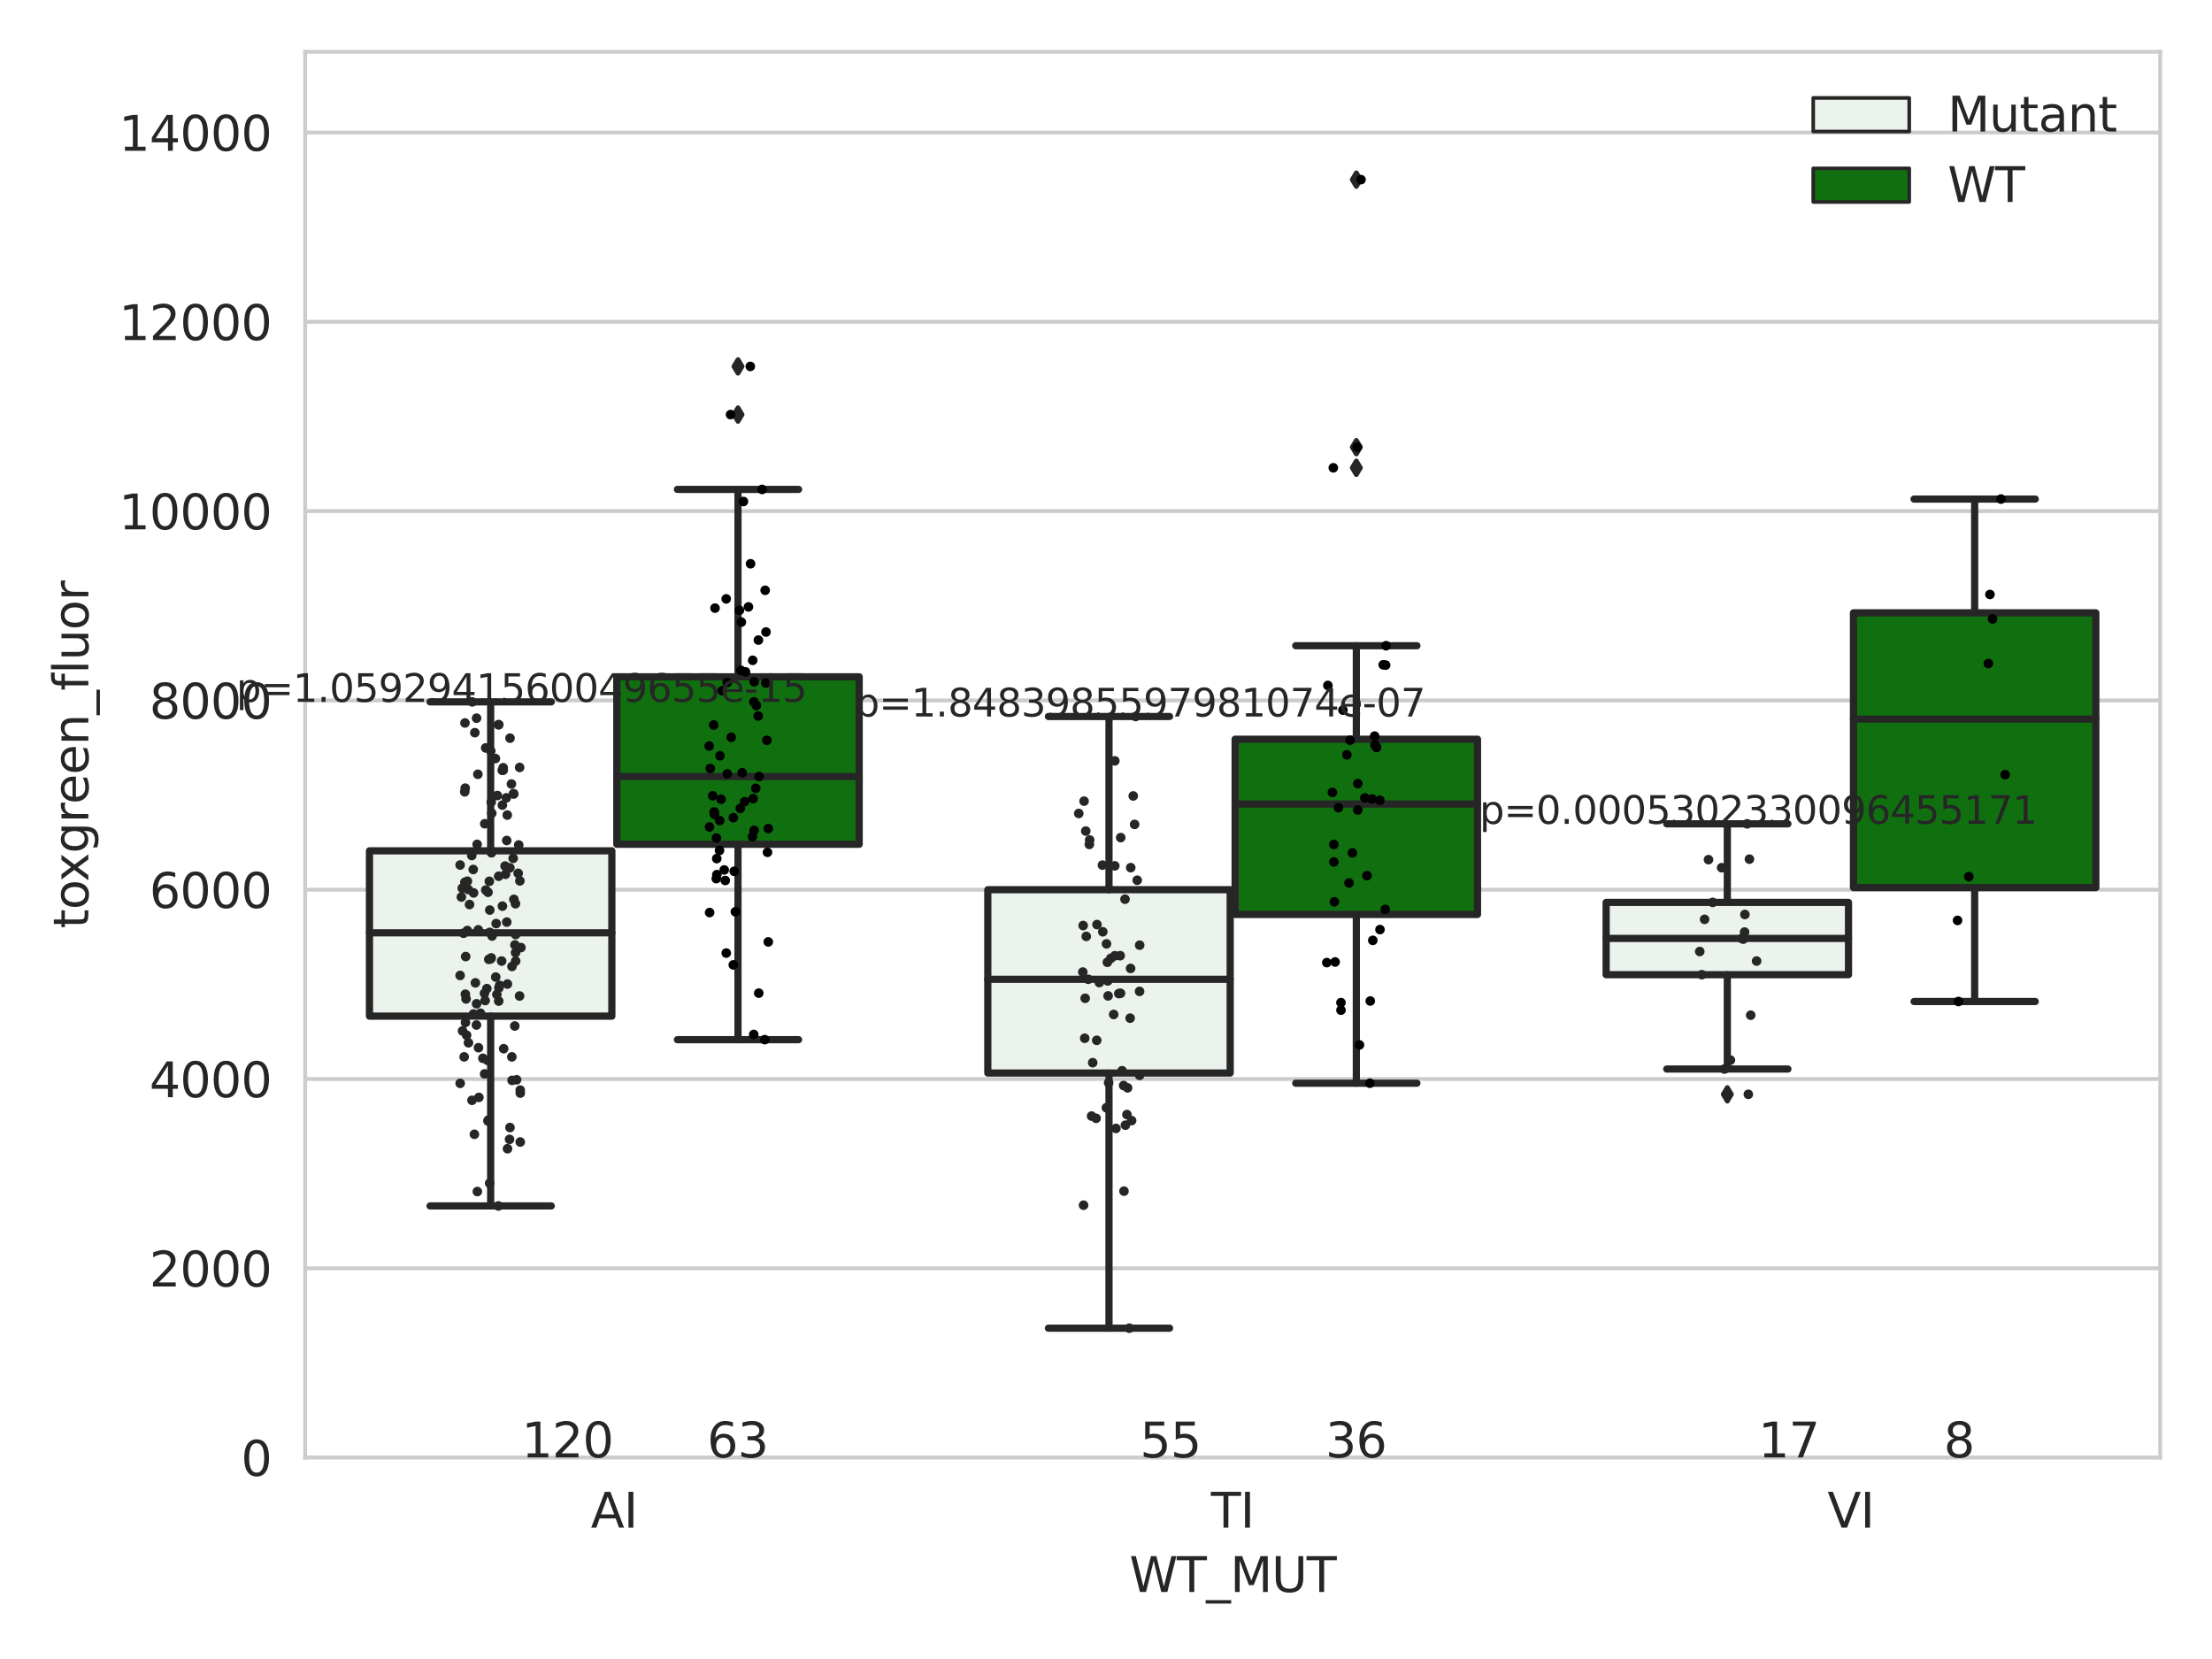 <?xml version="1.0" encoding="utf-8" standalone="no"?>
<!DOCTYPE svg PUBLIC "-//W3C//DTD SVG 1.1//EN"
  "http://www.w3.org/Graphics/SVG/1.1/DTD/svg11.dtd">
<svg xmlns:xlink="http://www.w3.org/1999/xlink" width="460.8pt" height="345.6pt" viewBox="0 0 460.8 345.6" xmlns="http://www.w3.org/2000/svg" version="1.1">
 <defs>
  <style type="text/css">*{stroke-linejoin: round; stroke-linecap: butt}</style>
 </defs>
 <g id="figure_1">
  <g id="patch_1">
   <path d="M 0 345.6 
L 460.8 345.6 
L 460.8 0 
L 0 0 
z
" style="fill: #ffffff"/>
  </g>
  <g id="axes_1">
   <g id="patch_2">
    <path d="M 63.571 303.64 
L 450 303.64 
L 450 10.8 
L 63.571 10.8 
z
" style="fill: #ffffff"/>
   </g>
   <g id="matplotlib.axis_1">
    <g id="xtick_1">
     <g id="text_1">
      <!-- AI -->
      <g style="fill: #262626" transform="translate(123.081 318.238)scale(0.1 -0.1)">
       <defs>
        <path id="DejaVuSans-41" d="M 2188 4044 
L 1331 1722 
L 3047 1722 
L 2188 4044 
z
M 1831 4666 
L 2547 4666 
L 4325 0 
L 3669 0 
L 3244 1197 
L 1141 1197 
L 716 0 
L 50 0 
L 1831 4666 
z
" transform="scale(0.016)"/>
        <path id="DejaVuSans-49" d="M 628 4666 
L 1259 4666 
L 1259 0 
L 628 0 
L 628 4666 
z
" transform="scale(0.016)"/>
       </defs>
       <use xlink:href="#DejaVuSans-41"/>
       <use xlink:href="#DejaVuSans-49" x="68.408"/>
      </g>
     </g>
    </g>
    <g id="xtick_2">
     <g id="text_2">
      <!-- TI -->
      <g style="fill: #262626" transform="translate(252.257 318.238)scale(0.1 -0.1)">
       <defs>
        <path id="DejaVuSans-54" d="M -19 4666 
L 3928 4666 
L 3928 4134 
L 2272 4134 
L 2272 0 
L 1638 0 
L 1638 4134 
L -19 4134 
L -19 4666 
z
" transform="scale(0.016)"/>
       </defs>
       <use xlink:href="#DejaVuSans-54"/>
       <use xlink:href="#DejaVuSans-49" x="61.084"/>
      </g>
     </g>
    </g>
    <g id="xtick_3">
     <g id="text_3">
      <!-- VI -->
      <g style="fill: #262626" transform="translate(380.7 318.238)scale(0.1 -0.1)">
       <defs>
        <path id="DejaVuSans-56" d="M 1831 0 
L 50 4666 
L 709 4666 
L 2188 738 
L 3669 4666 
L 4325 4666 
L 2547 0 
L 1831 0 
z
" transform="scale(0.016)"/>
       </defs>
       <use xlink:href="#DejaVuSans-56"/>
       <use xlink:href="#DejaVuSans-49" x="68.408"/>
      </g>
     </g>
    </g>
    <g id="text_4">
     <!-- WT_MUT -->
     <g style="fill: #262626" transform="translate(235.261 331.638)scale(0.1 -0.1)">
      <defs>
       <path id="DejaVuSans-57" d="M 213 4666 
L 850 4666 
L 1831 722 
L 2809 4666 
L 3519 4666 
L 4500 722 
L 5478 4666 
L 6119 4666 
L 4947 0 
L 4153 0 
L 3169 4050 
L 2175 0 
L 1381 0 
L 213 4666 
z
" transform="scale(0.016)"/>
       <path id="DejaVuSans-5f" d="M 3263 -1063 
L 3263 -1509 
L -63 -1509 
L -63 -1063 
L 3263 -1063 
z
" transform="scale(0.016)"/>
       <path id="DejaVuSans-4d" d="M 628 4666 
L 1569 4666 
L 2759 1491 
L 3956 4666 
L 4897 4666 
L 4897 0 
L 4281 0 
L 4281 4097 
L 3078 897 
L 2444 897 
L 1241 4097 
L 1241 0 
L 628 0 
L 628 4666 
z
" transform="scale(0.016)"/>
       <path id="DejaVuSans-55" d="M 556 4666 
L 1191 4666 
L 1191 1831 
Q 1191 1081 1462 751 
Q 1734 422 2344 422 
Q 2950 422 3222 751 
Q 3494 1081 3494 1831 
L 3494 4666 
L 4128 4666 
L 4128 1753 
Q 4128 841 3676 375 
Q 3225 -91 2344 -91 
Q 1459 -91 1007 375 
Q 556 841 556 1753 
L 556 4666 
z
" transform="scale(0.016)"/>
      </defs>
      <use xlink:href="#DejaVuSans-57"/>
      <use xlink:href="#DejaVuSans-54" x="98.877"/>
      <use xlink:href="#DejaVuSans-5f" x="159.961"/>
      <use xlink:href="#DejaVuSans-4d" x="209.961"/>
      <use xlink:href="#DejaVuSans-55" x="296.24"/>
      <use xlink:href="#DejaVuSans-54" x="369.434"/>
     </g>
    </g>
   </g>
   <g id="matplotlib.axis_2">
    <g id="ytick_1">
     <g id="line2d_1">
      <path d="M 63.571 303.64 
L 450 303.64 
" clip-path="url(#p103996ccdb)" style="fill: none; stroke: #cccccc; stroke-width: 0.8; stroke-linecap: round"/>
     </g>
     <g id="text_5">
      <!-- 0 -->
      <g style="fill: #262626" transform="translate(50.209 307.439)scale(0.1 -0.1)">
       <defs>
        <path id="DejaVuSans-30" d="M 2034 4250 
Q 1547 4250 1301 3770 
Q 1056 3291 1056 2328 
Q 1056 1369 1301 889 
Q 1547 409 2034 409 
Q 2525 409 2770 889 
Q 3016 1369 3016 2328 
Q 3016 3291 2770 3770 
Q 2525 4250 2034 4250 
z
M 2034 4750 
Q 2819 4750 3233 4129 
Q 3647 3509 3647 2328 
Q 3647 1150 3233 529 
Q 2819 -91 2034 -91 
Q 1250 -91 836 529 
Q 422 1150 422 2328 
Q 422 3509 836 4129 
Q 1250 4750 2034 4750 
z
" transform="scale(0.016)"/>
       </defs>
       <use xlink:href="#DejaVuSans-30"/>
      </g>
     </g>
    </g>
    <g id="ytick_2">
     <g id="line2d_2">
      <path d="M 63.571 264.207 
L 450 264.207 
" clip-path="url(#p103996ccdb)" style="fill: none; stroke: #cccccc; stroke-width: 0.8; stroke-linecap: round"/>
     </g>
     <g id="text_6">
      <!-- 2000 -->
      <g style="fill: #262626" transform="translate(31.121 268.006)scale(0.1 -0.1)">
       <defs>
        <path id="DejaVuSans-32" d="M 1228 531 
L 3431 531 
L 3431 0 
L 469 0 
L 469 531 
Q 828 903 1448 1529 
Q 2069 2156 2228 2338 
Q 2531 2678 2651 2914 
Q 2772 3150 2772 3378 
Q 2772 3750 2511 3984 
Q 2250 4219 1831 4219 
Q 1534 4219 1204 4116 
Q 875 4013 500 3803 
L 500 4441 
Q 881 4594 1212 4672 
Q 1544 4750 1819 4750 
Q 2544 4750 2975 4387 
Q 3406 4025 3406 3419 
Q 3406 3131 3298 2873 
Q 3191 2616 2906 2266 
Q 2828 2175 2409 1742 
Q 1991 1309 1228 531 
z
" transform="scale(0.016)"/>
       </defs>
       <use xlink:href="#DejaVuSans-32"/>
       <use xlink:href="#DejaVuSans-30" x="63.623"/>
       <use xlink:href="#DejaVuSans-30" x="127.246"/>
       <use xlink:href="#DejaVuSans-30" x="190.869"/>
      </g>
     </g>
    </g>
    <g id="ytick_3">
     <g id="line2d_3">
      <path d="M 63.571 224.774 
L 450 224.774 
" clip-path="url(#p103996ccdb)" style="fill: none; stroke: #cccccc; stroke-width: 0.8; stroke-linecap: round"/>
     </g>
     <g id="text_7">
      <!-- 4000 -->
      <g style="fill: #262626" transform="translate(31.121 228.573)scale(0.1 -0.1)">
       <defs>
        <path id="DejaVuSans-34" d="M 2419 4116 
L 825 1625 
L 2419 1625 
L 2419 4116 
z
M 2253 4666 
L 3047 4666 
L 3047 1625 
L 3713 1625 
L 3713 1100 
L 3047 1100 
L 3047 0 
L 2419 0 
L 2419 1100 
L 313 1100 
L 313 1709 
L 2253 4666 
z
" transform="scale(0.016)"/>
       </defs>
       <use xlink:href="#DejaVuSans-34"/>
       <use xlink:href="#DejaVuSans-30" x="63.623"/>
       <use xlink:href="#DejaVuSans-30" x="127.246"/>
       <use xlink:href="#DejaVuSans-30" x="190.869"/>
      </g>
     </g>
    </g>
    <g id="ytick_4">
     <g id="line2d_4">
      <path d="M 63.571 185.341 
L 450 185.341 
" clip-path="url(#p103996ccdb)" style="fill: none; stroke: #cccccc; stroke-width: 0.8; stroke-linecap: round"/>
     </g>
     <g id="text_8">
      <!-- 6000 -->
      <g style="fill: #262626" transform="translate(31.121 189.14)scale(0.1 -0.1)">
       <defs>
        <path id="DejaVuSans-36" d="M 2113 2584 
Q 1688 2584 1439 2293 
Q 1191 2003 1191 1497 
Q 1191 994 1439 701 
Q 1688 409 2113 409 
Q 2538 409 2786 701 
Q 3034 994 3034 1497 
Q 3034 2003 2786 2293 
Q 2538 2584 2113 2584 
z
M 3366 4563 
L 3366 3988 
Q 3128 4100 2886 4159 
Q 2644 4219 2406 4219 
Q 1781 4219 1451 3797 
Q 1122 3375 1075 2522 
Q 1259 2794 1537 2939 
Q 1816 3084 2150 3084 
Q 2853 3084 3261 2657 
Q 3669 2231 3669 1497 
Q 3669 778 3244 343 
Q 2819 -91 2113 -91 
Q 1303 -91 875 529 
Q 447 1150 447 2328 
Q 447 3434 972 4092 
Q 1497 4750 2381 4750 
Q 2619 4750 2861 4703 
Q 3103 4656 3366 4563 
z
" transform="scale(0.016)"/>
       </defs>
       <use xlink:href="#DejaVuSans-36"/>
       <use xlink:href="#DejaVuSans-30" x="63.623"/>
       <use xlink:href="#DejaVuSans-30" x="127.246"/>
       <use xlink:href="#DejaVuSans-30" x="190.869"/>
      </g>
     </g>
    </g>
    <g id="ytick_5">
     <g id="line2d_5">
      <path d="M 63.571 145.908 
L 450 145.908 
" clip-path="url(#p103996ccdb)" style="fill: none; stroke: #cccccc; stroke-width: 0.8; stroke-linecap: round"/>
     </g>
     <g id="text_9">
      <!-- 8000 -->
      <g style="fill: #262626" transform="translate(31.121 149.707)scale(0.1 -0.1)">
       <defs>
        <path id="DejaVuSans-38" d="M 2034 2216 
Q 1584 2216 1326 1975 
Q 1069 1734 1069 1313 
Q 1069 891 1326 650 
Q 1584 409 2034 409 
Q 2484 409 2743 651 
Q 3003 894 3003 1313 
Q 3003 1734 2745 1975 
Q 2488 2216 2034 2216 
z
M 1403 2484 
Q 997 2584 770 2862 
Q 544 3141 544 3541 
Q 544 4100 942 4425 
Q 1341 4750 2034 4750 
Q 2731 4750 3128 4425 
Q 3525 4100 3525 3541 
Q 3525 3141 3298 2862 
Q 3072 2584 2669 2484 
Q 3125 2378 3379 2068 
Q 3634 1759 3634 1313 
Q 3634 634 3220 271 
Q 2806 -91 2034 -91 
Q 1263 -91 848 271 
Q 434 634 434 1313 
Q 434 1759 690 2068 
Q 947 2378 1403 2484 
z
M 1172 3481 
Q 1172 3119 1398 2916 
Q 1625 2713 2034 2713 
Q 2441 2713 2670 2916 
Q 2900 3119 2900 3481 
Q 2900 3844 2670 4047 
Q 2441 4250 2034 4250 
Q 1625 4250 1398 4047 
Q 1172 3844 1172 3481 
z
" transform="scale(0.016)"/>
       </defs>
       <use xlink:href="#DejaVuSans-38"/>
       <use xlink:href="#DejaVuSans-30" x="63.623"/>
       <use xlink:href="#DejaVuSans-30" x="127.246"/>
       <use xlink:href="#DejaVuSans-30" x="190.869"/>
      </g>
     </g>
    </g>
    <g id="ytick_6">
     <g id="line2d_6">
      <path d="M 63.571 106.475 
L 450 106.475 
" clip-path="url(#p103996ccdb)" style="fill: none; stroke: #cccccc; stroke-width: 0.8; stroke-linecap: round"/>
     </g>
     <g id="text_10">
      <!-- 10000 -->
      <g style="fill: #262626" transform="translate(24.759 110.274)scale(0.1 -0.1)">
       <defs>
        <path id="DejaVuSans-31" d="M 794 531 
L 1825 531 
L 1825 4091 
L 703 3866 
L 703 4441 
L 1819 4666 
L 2450 4666 
L 2450 531 
L 3481 531 
L 3481 0 
L 794 0 
L 794 531 
z
" transform="scale(0.016)"/>
       </defs>
       <use xlink:href="#DejaVuSans-31"/>
       <use xlink:href="#DejaVuSans-30" x="63.623"/>
       <use xlink:href="#DejaVuSans-30" x="127.246"/>
       <use xlink:href="#DejaVuSans-30" x="190.869"/>
       <use xlink:href="#DejaVuSans-30" x="254.492"/>
      </g>
     </g>
    </g>
    <g id="ytick_7">
     <g id="line2d_7">
      <path d="M 63.571 67.042 
L 450 67.042 
" clip-path="url(#p103996ccdb)" style="fill: none; stroke: #cccccc; stroke-width: 0.8; stroke-linecap: round"/>
     </g>
     <g id="text_11">
      <!-- 12000 -->
      <g style="fill: #262626" transform="translate(24.759 70.841)scale(0.1 -0.1)">
       <use xlink:href="#DejaVuSans-31"/>
       <use xlink:href="#DejaVuSans-32" x="63.623"/>
       <use xlink:href="#DejaVuSans-30" x="127.246"/>
       <use xlink:href="#DejaVuSans-30" x="190.869"/>
       <use xlink:href="#DejaVuSans-30" x="254.492"/>
      </g>
     </g>
    </g>
    <g id="ytick_8">
     <g id="line2d_8">
      <path d="M 63.571 27.609 
L 450 27.609 
" clip-path="url(#p103996ccdb)" style="fill: none; stroke: #cccccc; stroke-width: 0.8; stroke-linecap: round"/>
     </g>
     <g id="text_12">
      <!-- 14000 -->
      <g style="fill: #262626" transform="translate(24.759 31.408)scale(0.1 -0.1)">
       <use xlink:href="#DejaVuSans-31"/>
       <use xlink:href="#DejaVuSans-34" x="63.623"/>
       <use xlink:href="#DejaVuSans-30" x="127.246"/>
       <use xlink:href="#DejaVuSans-30" x="190.869"/>
       <use xlink:href="#DejaVuSans-30" x="254.492"/>
      </g>
     </g>
    </g>
    <g id="text_13">
     <!-- toxgreen_fluor -->
     <g style="fill: #262626" transform="translate(18.401 193.415)rotate(-90)scale(0.1 -0.1)">
      <defs>
       <path id="DejaVuSans-74" d="M 1172 4494 
L 1172 3500 
L 2356 3500 
L 2356 3053 
L 1172 3053 
L 1172 1153 
Q 1172 725 1289 603 
Q 1406 481 1766 481 
L 2356 481 
L 2356 0 
L 1766 0 
Q 1100 0 847 248 
Q 594 497 594 1153 
L 594 3053 
L 172 3053 
L 172 3500 
L 594 3500 
L 594 4494 
L 1172 4494 
z
" transform="scale(0.016)"/>
       <path id="DejaVuSans-6f" d="M 1959 3097 
Q 1497 3097 1228 2736 
Q 959 2375 959 1747 
Q 959 1119 1226 758 
Q 1494 397 1959 397 
Q 2419 397 2687 759 
Q 2956 1122 2956 1747 
Q 2956 2369 2687 2733 
Q 2419 3097 1959 3097 
z
M 1959 3584 
Q 2709 3584 3137 3096 
Q 3566 2609 3566 1747 
Q 3566 888 3137 398 
Q 2709 -91 1959 -91 
Q 1206 -91 779 398 
Q 353 888 353 1747 
Q 353 2609 779 3096 
Q 1206 3584 1959 3584 
z
" transform="scale(0.016)"/>
       <path id="DejaVuSans-78" d="M 3513 3500 
L 2247 1797 
L 3578 0 
L 2900 0 
L 1881 1375 
L 863 0 
L 184 0 
L 1544 1831 
L 300 3500 
L 978 3500 
L 1906 2253 
L 2834 3500 
L 3513 3500 
z
" transform="scale(0.016)"/>
       <path id="DejaVuSans-67" d="M 2906 1791 
Q 2906 2416 2648 2759 
Q 2391 3103 1925 3103 
Q 1463 3103 1205 2759 
Q 947 2416 947 1791 
Q 947 1169 1205 825 
Q 1463 481 1925 481 
Q 2391 481 2648 825 
Q 2906 1169 2906 1791 
z
M 3481 434 
Q 3481 -459 3084 -895 
Q 2688 -1331 1869 -1331 
Q 1566 -1331 1297 -1286 
Q 1028 -1241 775 -1147 
L 775 -588 
Q 1028 -725 1275 -790 
Q 1522 -856 1778 -856 
Q 2344 -856 2625 -561 
Q 2906 -266 2906 331 
L 2906 616 
Q 2728 306 2450 153 
Q 2172 0 1784 0 
Q 1141 0 747 490 
Q 353 981 353 1791 
Q 353 2603 747 3093 
Q 1141 3584 1784 3584 
Q 2172 3584 2450 3431 
Q 2728 3278 2906 2969 
L 2906 3500 
L 3481 3500 
L 3481 434 
z
" transform="scale(0.016)"/>
       <path id="DejaVuSans-72" d="M 2631 2963 
Q 2534 3019 2420 3045 
Q 2306 3072 2169 3072 
Q 1681 3072 1420 2755 
Q 1159 2438 1159 1844 
L 1159 0 
L 581 0 
L 581 3500 
L 1159 3500 
L 1159 2956 
Q 1341 3275 1631 3429 
Q 1922 3584 2338 3584 
Q 2397 3584 2469 3576 
Q 2541 3569 2628 3553 
L 2631 2963 
z
" transform="scale(0.016)"/>
       <path id="DejaVuSans-65" d="M 3597 1894 
L 3597 1613 
L 953 1613 
Q 991 1019 1311 708 
Q 1631 397 2203 397 
Q 2534 397 2845 478 
Q 3156 559 3463 722 
L 3463 178 
Q 3153 47 2828 -22 
Q 2503 -91 2169 -91 
Q 1331 -91 842 396 
Q 353 884 353 1716 
Q 353 2575 817 3079 
Q 1281 3584 2069 3584 
Q 2775 3584 3186 3129 
Q 3597 2675 3597 1894 
z
M 3022 2063 
Q 3016 2534 2758 2815 
Q 2500 3097 2075 3097 
Q 1594 3097 1305 2825 
Q 1016 2553 972 2059 
L 3022 2063 
z
" transform="scale(0.016)"/>
       <path id="DejaVuSans-6e" d="M 3513 2113 
L 3513 0 
L 2938 0 
L 2938 2094 
Q 2938 2591 2744 2837 
Q 2550 3084 2163 3084 
Q 1697 3084 1428 2787 
Q 1159 2491 1159 1978 
L 1159 0 
L 581 0 
L 581 3500 
L 1159 3500 
L 1159 2956 
Q 1366 3272 1645 3428 
Q 1925 3584 2291 3584 
Q 2894 3584 3203 3211 
Q 3513 2838 3513 2113 
z
" transform="scale(0.016)"/>
       <path id="DejaVuSans-66" d="M 2375 4863 
L 2375 4384 
L 1825 4384 
Q 1516 4384 1395 4259 
Q 1275 4134 1275 3809 
L 1275 3500 
L 2222 3500 
L 2222 3053 
L 1275 3053 
L 1275 0 
L 697 0 
L 697 3053 
L 147 3053 
L 147 3500 
L 697 3500 
L 697 3744 
Q 697 4328 969 4595 
Q 1241 4863 1831 4863 
L 2375 4863 
z
" transform="scale(0.016)"/>
       <path id="DejaVuSans-6c" d="M 603 4863 
L 1178 4863 
L 1178 0 
L 603 0 
L 603 4863 
z
" transform="scale(0.016)"/>
       <path id="DejaVuSans-75" d="M 544 1381 
L 544 3500 
L 1119 3500 
L 1119 1403 
Q 1119 906 1312 657 
Q 1506 409 1894 409 
Q 2359 409 2629 706 
Q 2900 1003 2900 1516 
L 2900 3500 
L 3475 3500 
L 3475 0 
L 2900 0 
L 2900 538 
Q 2691 219 2414 64 
Q 2138 -91 1772 -91 
Q 1169 -91 856 284 
Q 544 659 544 1381 
z
M 1991 3584 
L 1991 3584 
z
" transform="scale(0.016)"/>
      </defs>
      <use xlink:href="#DejaVuSans-74"/>
      <use xlink:href="#DejaVuSans-6f" x="39.209"/>
      <use xlink:href="#DejaVuSans-78" x="97.266"/>
      <use xlink:href="#DejaVuSans-67" x="156.445"/>
      <use xlink:href="#DejaVuSans-72" x="219.922"/>
      <use xlink:href="#DejaVuSans-65" x="258.785"/>
      <use xlink:href="#DejaVuSans-65" x="320.309"/>
      <use xlink:href="#DejaVuSans-6e" x="381.832"/>
      <use xlink:href="#DejaVuSans-5f" x="445.211"/>
      <use xlink:href="#DejaVuSans-66" x="495.211"/>
      <use xlink:href="#DejaVuSans-6c" x="530.416"/>
      <use xlink:href="#DejaVuSans-75" x="558.199"/>
      <use xlink:href="#DejaVuSans-6f" x="621.578"/>
      <use xlink:href="#DejaVuSans-72" x="682.76"/>
     </g>
    </g>
   </g>
   <g id="patch_3">
    <path d="M 76.967 211.679 
L 127.461 211.679 
L 127.461 177.244 
L 76.967 177.244 
L 76.967 211.679 
z
" clip-path="url(#p103996ccdb)" style="fill: #ecf2ec; stroke: #262626; stroke-width: 1.5; stroke-linejoin: miter"/>
   </g>
   <g id="patch_4">
    <path d="M 128.491 175.877 
L 178.985 175.877 
L 178.985 140.99 
L 128.491 140.99 
L 128.491 175.877 
z
" clip-path="url(#p103996ccdb)" style="fill: #107010; stroke: #262626; stroke-width: 1.5; stroke-linejoin: miter"/>
   </g>
   <g id="patch_5">
    <path d="M 205.777 223.535 
L 256.27 223.535 
L 256.27 185.345 
L 205.777 185.345 
L 205.777 223.535 
z
" clip-path="url(#p103996ccdb)" style="fill: #ecf2ec; stroke: #262626; stroke-width: 1.5; stroke-linejoin: miter"/>
   </g>
   <g id="patch_6">
    <path d="M 257.301 190.495 
L 307.794 190.495 
L 307.794 153.988 
L 257.301 153.988 
L 257.301 190.495 
z
" clip-path="url(#p103996ccdb)" style="fill: #107010; stroke: #262626; stroke-width: 1.5; stroke-linejoin: miter"/>
   </g>
   <g id="patch_7">
    <path d="M 334.587 203.044 
L 385.08 203.044 
L 385.08 187.986 
L 334.587 187.986 
L 334.587 203.044 
z
" clip-path="url(#p103996ccdb)" style="fill: #ecf2ec; stroke: #262626; stroke-width: 1.5; stroke-linejoin: miter"/>
   </g>
   <g id="patch_8">
    <path d="M 386.11 184.904 
L 436.604 184.904 
L 436.604 127.666 
L 386.11 127.666 
L 386.11 184.904 
z
" clip-path="url(#p103996ccdb)" style="fill: #107010; stroke: #262626; stroke-width: 1.5; stroke-linejoin: miter"/>
   </g>
   <g id="patch_9">
    <path d="M 127.976 303.64 
L 127.976 303.64 
L 127.976 303.64 
L 127.976 303.64 
z
" clip-path="url(#p103996ccdb)" style="fill: #ecf2ec; stroke: #262626; stroke-width: 0.75; stroke-linejoin: miter"/>
   </g>
   <g id="patch_10">
    <path d="M 127.976 303.64 
L 127.976 303.64 
L 127.976 303.64 
L 127.976 303.64 
z
" clip-path="url(#p103996ccdb)" style="fill: #107010; stroke: #262626; stroke-width: 0.75; stroke-linejoin: miter"/>
   </g>
   <g id="PathCollection_1"/>
   <g id="PathCollection_2"/>
   <g id="line2d_9">
    <path d="M 102.214 211.679 
L 102.214 251.221 
" clip-path="url(#p103996ccdb)" style="fill: none; stroke: #262626; stroke-width: 1.5; stroke-linecap: round"/>
   </g>
   <g id="line2d_10">
    <path d="M 102.214 177.244 
L 102.214 146.214 
" clip-path="url(#p103996ccdb)" style="fill: none; stroke: #262626; stroke-width: 1.5; stroke-linecap: round"/>
   </g>
   <g id="line2d_11">
    <path d="M 89.591 251.221 
L 114.837 251.221 
" clip-path="url(#p103996ccdb)" style="fill: none; stroke: #262626; stroke-width: 1.5; stroke-linecap: round"/>
   </g>
   <g id="line2d_12">
    <path d="M 89.591 146.214 
L 114.837 146.214 
" clip-path="url(#p103996ccdb)" style="fill: none; stroke: #262626; stroke-width: 1.5; stroke-linecap: round"/>
   </g>
   <g id="line2d_13"/>
   <g id="line2d_14">
    <path d="M 153.738 175.877 
L 153.738 216.582 
" clip-path="url(#p103996ccdb)" style="fill: none; stroke: #262626; stroke-width: 1.5; stroke-linecap: round"/>
   </g>
   <g id="line2d_15">
    <path d="M 153.738 140.99 
L 153.738 101.953 
" clip-path="url(#p103996ccdb)" style="fill: none; stroke: #262626; stroke-width: 1.5; stroke-linecap: round"/>
   </g>
   <g id="line2d_16">
    <path d="M 141.115 216.582 
L 166.361 216.582 
" clip-path="url(#p103996ccdb)" style="fill: none; stroke: #262626; stroke-width: 1.5; stroke-linecap: round"/>
   </g>
   <g id="line2d_17">
    <path d="M 141.115 101.953 
L 166.361 101.953 
" clip-path="url(#p103996ccdb)" style="fill: none; stroke: #262626; stroke-width: 1.5; stroke-linecap: round"/>
   </g>
   <g id="line2d_18">
    <defs>
     <path id="me622d714ff" d="M -0 1.414 
L 0.849 0 
L 0 -1.414 
L -0.849 -0 
z
" style="stroke: #262626; stroke-linejoin: miter"/>
    </defs>
    <g clip-path="url(#p103996ccdb)">
     <use xlink:href="#me622d714ff" x="153.738" y="76.331" style="fill: #262626; stroke: #262626; stroke-linejoin: miter"/>
     <use xlink:href="#me622d714ff" x="153.738" y="86.363" style="fill: #262626; stroke: #262626; stroke-linejoin: miter"/>
    </g>
   </g>
   <g id="line2d_19">
    <path d="M 231.024 223.535 
L 231.024 276.684 
" clip-path="url(#p103996ccdb)" style="fill: none; stroke: #262626; stroke-width: 1.5; stroke-linecap: round"/>
   </g>
   <g id="line2d_20">
    <path d="M 231.024 185.345 
L 231.024 149.259 
" clip-path="url(#p103996ccdb)" style="fill: none; stroke: #262626; stroke-width: 1.5; stroke-linecap: round"/>
   </g>
   <g id="line2d_21">
    <path d="M 218.4 276.684 
L 243.647 276.684 
" clip-path="url(#p103996ccdb)" style="fill: none; stroke: #262626; stroke-width: 1.5; stroke-linecap: round"/>
   </g>
   <g id="line2d_22">
    <path d="M 218.4 149.259 
L 243.647 149.259 
" clip-path="url(#p103996ccdb)" style="fill: none; stroke: #262626; stroke-width: 1.5; stroke-linecap: round"/>
   </g>
   <g id="line2d_23"/>
   <g id="line2d_24">
    <path d="M 282.548 190.495 
L 282.548 225.652 
" clip-path="url(#p103996ccdb)" style="fill: none; stroke: #262626; stroke-width: 1.5; stroke-linecap: round"/>
   </g>
   <g id="line2d_25">
    <path d="M 282.548 153.988 
L 282.548 134.515 
" clip-path="url(#p103996ccdb)" style="fill: none; stroke: #262626; stroke-width: 1.5; stroke-linecap: round"/>
   </g>
   <g id="line2d_26">
    <path d="M 269.924 225.652 
L 295.171 225.652 
" clip-path="url(#p103996ccdb)" style="fill: none; stroke: #262626; stroke-width: 1.5; stroke-linecap: round"/>
   </g>
   <g id="line2d_27">
    <path d="M 269.924 134.515 
L 295.171 134.515 
" clip-path="url(#p103996ccdb)" style="fill: none; stroke: #262626; stroke-width: 1.5; stroke-linecap: round"/>
   </g>
   <g id="line2d_28">
    <g clip-path="url(#p103996ccdb)">
     <use xlink:href="#me622d714ff" x="282.548" y="97.449" style="fill: #262626; stroke: #262626; stroke-linejoin: miter"/>
     <use xlink:href="#me622d714ff" x="282.548" y="93.15" style="fill: #262626; stroke: #262626; stroke-linejoin: miter"/>
     <use xlink:href="#me622d714ff" x="282.548" y="37.422" style="fill: #262626; stroke: #262626; stroke-linejoin: miter"/>
    </g>
   </g>
   <g id="line2d_29">
    <path d="M 359.833 203.044 
L 359.833 222.699 
" clip-path="url(#p103996ccdb)" style="fill: none; stroke: #262626; stroke-width: 1.5; stroke-linecap: round"/>
   </g>
   <g id="line2d_30">
    <path d="M 359.833 187.986 
L 359.833 171.62 
" clip-path="url(#p103996ccdb)" style="fill: none; stroke: #262626; stroke-width: 1.5; stroke-linecap: round"/>
   </g>
   <g id="line2d_31">
    <path d="M 347.21 222.699 
L 372.457 222.699 
" clip-path="url(#p103996ccdb)" style="fill: none; stroke: #262626; stroke-width: 1.5; stroke-linecap: round"/>
   </g>
   <g id="line2d_32">
    <path d="M 347.21 171.62 
L 372.457 171.62 
" clip-path="url(#p103996ccdb)" style="fill: none; stroke: #262626; stroke-width: 1.5; stroke-linecap: round"/>
   </g>
   <g id="line2d_33">
    <g clip-path="url(#p103996ccdb)">
     <use xlink:href="#me622d714ff" x="359.833" y="227.968" style="fill: #262626; stroke: #262626; stroke-linejoin: miter"/>
    </g>
   </g>
   <g id="line2d_34">
    <path d="M 411.357 184.904 
L 411.357 208.632 
" clip-path="url(#p103996ccdb)" style="fill: none; stroke: #262626; stroke-width: 1.5; stroke-linecap: round"/>
   </g>
   <g id="line2d_35">
    <path d="M 411.357 127.666 
L 411.357 103.966 
" clip-path="url(#p103996ccdb)" style="fill: none; stroke: #262626; stroke-width: 1.5; stroke-linecap: round"/>
   </g>
   <g id="line2d_36">
    <path d="M 398.734 208.632 
L 423.98 208.632 
" clip-path="url(#p103996ccdb)" style="fill: none; stroke: #262626; stroke-width: 1.5; stroke-linecap: round"/>
   </g>
   <g id="line2d_37">
    <path d="M 398.734 103.966 
L 423.98 103.966 
" clip-path="url(#p103996ccdb)" style="fill: none; stroke: #262626; stroke-width: 1.5; stroke-linecap: round"/>
   </g>
   <g id="line2d_38"/>
   <g id="line2d_39">
    <path d="M 76.967 194.323 
L 127.461 194.323 
" clip-path="url(#p103996ccdb)" style="fill: none; stroke: #262626; stroke-width: 1.5; stroke-linecap: round"/>
   </g>
   <g id="line2d_40">
    <path d="M 128.491 161.765 
L 178.985 161.765 
" clip-path="url(#p103996ccdb)" style="fill: none; stroke: #262626; stroke-width: 1.5; stroke-linecap: round"/>
   </g>
   <g id="line2d_41">
    <path d="M 205.777 204.003 
L 256.27 204.003 
" clip-path="url(#p103996ccdb)" style="fill: none; stroke: #262626; stroke-width: 1.5; stroke-linecap: round"/>
   </g>
   <g id="line2d_42">
    <path d="M 257.301 167.492 
L 307.794 167.492 
" clip-path="url(#p103996ccdb)" style="fill: none; stroke: #262626; stroke-width: 1.5; stroke-linecap: round"/>
   </g>
   <g id="line2d_43">
    <path d="M 334.587 195.495 
L 385.08 195.495 
" clip-path="url(#p103996ccdb)" style="fill: none; stroke: #262626; stroke-width: 1.5; stroke-linecap: round"/>
   </g>
   <g id="line2d_44">
    <path d="M 386.11 149.798 
L 436.604 149.798 
" clip-path="url(#p103996ccdb)" style="fill: none; stroke: #262626; stroke-width: 1.5; stroke-linecap: round"/>
   </g>
   <g id="patch_11">
    <path d="M 63.571 303.64 
L 63.571 10.8 
" style="fill: none; stroke: #cccccc; stroke-width: 0.8; stroke-linejoin: miter; stroke-linecap: square"/>
   </g>
   <g id="patch_12">
    <path d="M 450 303.64 
L 450 10.8 
" style="fill: none; stroke: #cccccc; stroke-width: 0.8; stroke-linejoin: miter; stroke-linecap: square"/>
   </g>
   <g id="patch_13">
    <path d="M 63.571 303.64 
L 450 303.64 
" style="fill: none; stroke: #cccccc; stroke-width: 0.8; stroke-linejoin: miter; stroke-linecap: square"/>
   </g>
   <g id="patch_14">
    <path d="M 63.571 10.8 
L 450 10.8 
" style="fill: none; stroke: #cccccc; stroke-width: 0.8; stroke-linejoin: miter; stroke-linecap: square"/>
   </g>
   <g id="PathCollection_3">
    <defs>
     <path id="C0_0_2cc821cf72" d="M 0 1 
C 0.265 1 0.52 0.895 0.707 0.707 
C 0.895 0.52 1 0.265 1 -0 
C 1 -0.265 0.895 -0.52 0.707 -0.707 
C 0.52 -0.895 0.265 -1 0 -1 
C -0.265 -1 -0.52 -0.895 -0.707 -0.707 
C -0.895 -0.52 -1 -0.265 -1 0 
C -1 0.265 -0.895 0.52 -0.707 0.707 
C -0.52 0.895 -0.265 1 0 1 
z
"/>
    </defs>
    <g clip-path="url(#p103996ccdb)">
     <use xlink:href="#C0_0_2cc821cf72" x="98.364" y="146.214" style="fill: #262626"/>
    </g>
    <g clip-path="url(#p103996ccdb)">
     <use xlink:href="#C0_0_2cc821cf72" x="104.83" y="160.437" style="fill: #262626"/>
    </g>
    <g clip-path="url(#p103996ccdb)">
     <use xlink:href="#C0_0_2cc821cf72" x="105.572" y="192.093" style="fill: #262626"/>
    </g>
    <g clip-path="url(#p103996ccdb)">
     <use xlink:href="#C0_0_2cc821cf72" x="96.946" y="207.116" style="fill: #262626"/>
    </g>
    <g clip-path="url(#p103996ccdb)">
     <use xlink:href="#C0_0_2cc821cf72" x="103.267" y="203.539" style="fill: #262626"/>
    </g>
    <g clip-path="url(#p103996ccdb)">
     <use xlink:href="#C0_0_2cc821cf72" x="95.862" y="225.677" style="fill: #262626"/>
    </g>
    <g clip-path="url(#p103996ccdb)">
     <use xlink:href="#C0_0_2cc821cf72" x="107.418" y="194.676" style="fill: #262626"/>
    </g>
    <g clip-path="url(#p103996ccdb)">
     <use xlink:href="#C0_0_2cc821cf72" x="99.28" y="209.107" style="fill: #262626"/>
    </g>
    <g clip-path="url(#p103996ccdb)">
     <use xlink:href="#C0_0_2cc821cf72" x="96.844" y="183.789" style="fill: #262626"/>
    </g>
    <g clip-path="url(#p103996ccdb)">
     <use xlink:href="#C0_0_2cc821cf72" x="104.664" y="188.764" style="fill: #262626"/>
    </g>
    <g clip-path="url(#p103996ccdb)">
     <use xlink:href="#C0_0_2cc821cf72" x="104.499" y="200.203" style="fill: #262626"/>
    </g>
    <g clip-path="url(#p103996ccdb)">
     <use xlink:href="#C0_0_2cc821cf72" x="104.926" y="218.463" style="fill: #262626"/>
    </g>
    <g clip-path="url(#p103996ccdb)">
     <use xlink:href="#C0_0_2cc821cf72" x="103.828" y="251.221" style="fill: #262626"/>
    </g>
    <g clip-path="url(#p103996ccdb)">
     <use xlink:href="#C0_0_2cc821cf72" x="101.418" y="205.95" style="fill: #262626"/>
    </g>
    <g clip-path="url(#p103996ccdb)">
     <use xlink:href="#C0_0_2cc821cf72" x="96.566" y="194.414" style="fill: #262626"/>
    </g>
    <g clip-path="url(#p103996ccdb)">
     <use xlink:href="#C0_0_2cc821cf72" x="106.678" y="225.057" style="fill: #262626"/>
    </g>
    <g clip-path="url(#p103996ccdb)">
     <use xlink:href="#C0_0_2cc821cf72" x="97.203" y="215.648" style="fill: #262626"/>
    </g>
    <g clip-path="url(#p103996ccdb)">
     <use xlink:href="#C0_0_2cc821cf72" x="96.357" y="214.756" style="fill: #262626"/>
    </g>
    <g clip-path="url(#p103996ccdb)">
     <use xlink:href="#C0_0_2cc821cf72" x="101.659" y="233.531" style="fill: #262626"/>
    </g>
    <g clip-path="url(#p103996ccdb)">
     <use xlink:href="#C0_0_2cc821cf72" x="100.922" y="206.929" style="fill: #262626"/>
    </g>
    <g clip-path="url(#p103996ccdb)">
     <use xlink:href="#C0_0_2cc821cf72" x="103.508" y="207.169" style="fill: #262626"/>
    </g>
    <g clip-path="url(#p103996ccdb)">
     <use xlink:href="#C0_0_2cc821cf72" x="99.28" y="149.607" style="fill: #262626"/>
    </g>
    <g clip-path="url(#p103996ccdb)">
     <use xlink:href="#C0_0_2cc821cf72" x="103.924" y="205.808" style="fill: #262626"/>
    </g>
    <g clip-path="url(#p103996ccdb)">
     <use xlink:href="#C0_0_2cc821cf72" x="96.696" y="220.161" style="fill: #262626"/>
    </g>
    <g clip-path="url(#p103996ccdb)">
     <use xlink:href="#C0_0_2cc821cf72" x="108.374" y="227.092" style="fill: #262626"/>
    </g>
    <g clip-path="url(#p103996ccdb)">
     <use xlink:href="#C0_0_2cc821cf72" x="101.564" y="220.889" style="fill: #262626"/>
    </g>
    <g clip-path="url(#p103996ccdb)">
     <use xlink:href="#C0_0_2cc821cf72" x="96.81" y="164.948" style="fill: #262626"/>
    </g>
    <g clip-path="url(#p103996ccdb)">
     <use xlink:href="#C0_0_2cc821cf72" x="107.238" y="213.732" style="fill: #262626"/>
    </g>
    <g clip-path="url(#p103996ccdb)">
     <use xlink:href="#C0_0_2cc821cf72" x="103.358" y="192.398" style="fill: #262626"/>
    </g>
    <g clip-path="url(#p103996ccdb)">
     <use xlink:href="#C0_0_2cc821cf72" x="106.151" y="237.352" style="fill: #262626"/>
    </g>
    <g clip-path="url(#p103996ccdb)">
     <use xlink:href="#C0_0_2cc821cf72" x="101.723" y="233.34" style="fill: #262626"/>
    </g>
    <g clip-path="url(#p103996ccdb)">
     <use xlink:href="#C0_0_2cc821cf72" x="99.254" y="213.528" style="fill: #262626"/>
    </g>
    <g clip-path="url(#p103996ccdb)">
     <use xlink:href="#C0_0_2cc821cf72" x="101.828" y="199.851" style="fill: #262626"/>
    </g>
    <g clip-path="url(#p103996ccdb)">
     <use xlink:href="#C0_0_2cc821cf72" x="97.367" y="183.569" style="fill: #262626"/>
    </g>
    <g clip-path="url(#p103996ccdb)">
     <use xlink:href="#C0_0_2cc821cf72" x="106.626" y="220.165" style="fill: #262626"/>
    </g>
    <g clip-path="url(#p103996ccdb)">
     <use xlink:href="#C0_0_2cc821cf72" x="98.581" y="181.129" style="fill: #262626"/>
    </g>
    <g clip-path="url(#p103996ccdb)">
     <use xlink:href="#C0_0_2cc821cf72" x="104.653" y="167.716" style="fill: #262626"/>
    </g>
    <g clip-path="url(#p103996ccdb)">
     <use xlink:href="#C0_0_2cc821cf72" x="97.811" y="188.43" style="fill: #262626"/>
    </g>
    <g clip-path="url(#p103996ccdb)">
     <use xlink:href="#C0_0_2cc821cf72" x="105.674" y="169.792" style="fill: #262626"/>
    </g>
    <g clip-path="url(#p103996ccdb)">
     <use xlink:href="#C0_0_2cc821cf72" x="100.957" y="223.707" style="fill: #262626"/>
    </g>
    <g clip-path="url(#p103996ccdb)">
     <use xlink:href="#C0_0_2cc821cf72" x="96.914" y="164.185" style="fill: #262626"/>
    </g>
    <g clip-path="url(#p103996ccdb)">
     <use xlink:href="#C0_0_2cc821cf72" x="106.657" y="201.329" style="fill: #262626"/>
    </g>
    <g clip-path="url(#p103996ccdb)">
     <use xlink:href="#C0_0_2cc821cf72" x="105.562" y="175.088" style="fill: #262626"/>
    </g>
    <g clip-path="url(#p103996ccdb)">
     <use xlink:href="#C0_0_2cc821cf72" x="105.312" y="182.124" style="fill: #262626"/>
    </g>
    <g clip-path="url(#p103996ccdb)">
     <use xlink:href="#C0_0_2cc821cf72" x="99.635" y="193.699" style="fill: #262626"/>
    </g>
    <g clip-path="url(#p103996ccdb)">
     <use xlink:href="#C0_0_2cc821cf72" x="104.631" y="160.471" style="fill: #262626"/>
    </g>
    <g clip-path="url(#p103996ccdb)">
     <use xlink:href="#C0_0_2cc821cf72" x="98.616" y="211.239" style="fill: #262626"/>
    </g>
    <g clip-path="url(#p103996ccdb)">
     <use xlink:href="#C0_0_2cc821cf72" x="98.33" y="229.215" style="fill: #262626"/>
    </g>
    <g clip-path="url(#p103996ccdb)">
     <use xlink:href="#C0_0_2cc821cf72" x="103.2" y="158.019" style="fill: #262626"/>
    </g>
    <g clip-path="url(#p103996ccdb)">
     <use xlink:href="#C0_0_2cc821cf72" x="105.702" y="204.997" style="fill: #262626"/>
    </g>
    <g clip-path="url(#p103996ccdb)">
     <use xlink:href="#C0_0_2cc821cf72" x="102.333" y="199.547" style="fill: #262626"/>
    </g>
    <g clip-path="url(#p103996ccdb)">
     <use xlink:href="#C0_0_2cc821cf72" x="96.972" y="213" style="fill: #262626"/>
    </g>
    <g clip-path="url(#p103996ccdb)">
     <use xlink:href="#C0_0_2cc821cf72" x="95.851" y="180.198" style="fill: #262626"/>
    </g>
    <g clip-path="url(#p103996ccdb)">
     <use xlink:href="#C0_0_2cc821cf72" x="98.828" y="236.294" style="fill: #262626"/>
    </g>
    <g clip-path="url(#p103996ccdb)">
     <use xlink:href="#C0_0_2cc821cf72" x="108.251" y="159.874" style="fill: #262626"/>
    </g>
    <g clip-path="url(#p103996ccdb)">
     <use xlink:href="#C0_0_2cc821cf72" x="104.085" y="205.264" style="fill: #262626"/>
    </g>
    <g clip-path="url(#p103996ccdb)">
     <use xlink:href="#C0_0_2cc821cf72" x="97.008" y="199.268" style="fill: #262626"/>
    </g>
    <g clip-path="url(#p103996ccdb)">
     <use xlink:href="#C0_0_2cc821cf72" x="103.611" y="165.725" style="fill: #262626"/>
    </g>
    <g clip-path="url(#p103996ccdb)">
     <use xlink:href="#C0_0_2cc821cf72" x="106.246" y="153.773" style="fill: #262626"/>
    </g>
    <g clip-path="url(#p103996ccdb)">
     <use xlink:href="#C0_0_2cc821cf72" x="97.35" y="193.845" style="fill: #262626"/>
    </g>
    <g clip-path="url(#p103996ccdb)">
     <use xlink:href="#C0_0_2cc821cf72" x="105.483" y="166.206" style="fill: #262626"/>
    </g>
    <g clip-path="url(#p103996ccdb)">
     <use xlink:href="#C0_0_2cc821cf72" x="103.889" y="182.536" style="fill: #262626"/>
    </g>
    <g clip-path="url(#p103996ccdb)">
     <use xlink:href="#C0_0_2cc821cf72" x="106.216" y="180.788" style="fill: #262626"/>
    </g>
    <g clip-path="url(#p103996ccdb)">
     <use xlink:href="#C0_0_2cc821cf72" x="101.197" y="185.415" style="fill: #262626"/>
    </g>
    <g clip-path="url(#p103996ccdb)">
     <use xlink:href="#C0_0_2cc821cf72" x="107.423" y="200.21" style="fill: #262626"/>
    </g>
    <g clip-path="url(#p103996ccdb)">
     <use xlink:href="#C0_0_2cc821cf72" x="106.968" y="165.328" style="fill: #262626"/>
    </g>
    <g clip-path="url(#p103996ccdb)">
     <use xlink:href="#C0_0_2cc821cf72" x="107.034" y="165.398" style="fill: #262626"/>
    </g>
    <g clip-path="url(#p103996ccdb)">
     <use xlink:href="#C0_0_2cc821cf72" x="102.447" y="169.421" style="fill: #262626"/>
    </g>
    <g clip-path="url(#p103996ccdb)">
     <use xlink:href="#C0_0_2cc821cf72" x="107.383" y="188.257" style="fill: #262626"/>
    </g>
    <g clip-path="url(#p103996ccdb)">
     <use xlink:href="#C0_0_2cc821cf72" x="100.595" y="220.461" style="fill: #262626"/>
    </g>
    <g clip-path="url(#p103996ccdb)">
     <use xlink:href="#C0_0_2cc821cf72" x="98.92" y="152.63" style="fill: #262626"/>
    </g>
    <g clip-path="url(#p103996ccdb)">
     <use xlink:href="#C0_0_2cc821cf72" x="96.112" y="186.863" style="fill: #262626"/>
    </g>
    <g clip-path="url(#p103996ccdb)">
     <use xlink:href="#C0_0_2cc821cf72" x="106.54" y="163.323" style="fill: #262626"/>
    </g>
    <g clip-path="url(#p103996ccdb)">
     <use xlink:href="#C0_0_2cc821cf72" x="95.852" y="203.205" style="fill: #262626"/>
    </g>
    <g clip-path="url(#p103996ccdb)">
     <use xlink:href="#C0_0_2cc821cf72" x="99.395" y="175.897" style="fill: #262626"/>
    </g>
    <g clip-path="url(#p103996ccdb)">
     <use xlink:href="#C0_0_2cc821cf72" x="106.906" y="178.805" style="fill: #262626"/>
    </g>
    <g clip-path="url(#p103996ccdb)">
     <use xlink:href="#C0_0_2cc821cf72" x="97.557" y="185.307" style="fill: #262626"/>
    </g>
    <g clip-path="url(#p103996ccdb)">
     <use xlink:href="#C0_0_2cc821cf72" x="108.235" y="207.489" style="fill: #262626"/>
    </g>
    <g clip-path="url(#p103996ccdb)">
     <use xlink:href="#C0_0_2cc821cf72" x="101.063" y="208.431" style="fill: #262626"/>
    </g>
    <g clip-path="url(#p103996ccdb)">
     <use xlink:href="#C0_0_2cc821cf72" x="98.281" y="178.224" style="fill: #262626"/>
    </g>
    <g clip-path="url(#p103996ccdb)">
     <use xlink:href="#C0_0_2cc821cf72" x="105.216" y="180.416" style="fill: #262626"/>
    </g>
    <g clip-path="url(#p103996ccdb)">
     <use xlink:href="#C0_0_2cc821cf72" x="100.983" y="171.605" style="fill: #262626"/>
    </g>
    <g clip-path="url(#p103996ccdb)">
     <use xlink:href="#C0_0_2cc821cf72" x="108.06" y="176.029" style="fill: #262626"/>
    </g>
    <g clip-path="url(#p103996ccdb)">
     <use xlink:href="#C0_0_2cc821cf72" x="103.913" y="150.967" style="fill: #262626"/>
    </g>
    <g clip-path="url(#p103996ccdb)">
     <use xlink:href="#C0_0_2cc821cf72" x="101.177" y="155.806" style="fill: #262626"/>
    </g>
    <g clip-path="url(#p103996ccdb)">
     <use xlink:href="#C0_0_2cc821cf72" x="102.03" y="189.58" style="fill: #262626"/>
    </g>
    <g clip-path="url(#p103996ccdb)">
     <use xlink:href="#C0_0_2cc821cf72" x="103.894" y="208.544" style="fill: #262626"/>
    </g>
    <g clip-path="url(#p103996ccdb)">
     <use xlink:href="#C0_0_2cc821cf72" x="99.442" y="248.221" style="fill: #262626"/>
    </g>
    <g clip-path="url(#p103996ccdb)">
     <use xlink:href="#C0_0_2cc821cf72" x="108.519" y="197.404" style="fill: #262626"/>
    </g>
    <g clip-path="url(#p103996ccdb)">
     <use xlink:href="#C0_0_2cc821cf72" x="107.401" y="198.454" style="fill: #262626"/>
    </g>
    <g clip-path="url(#p103996ccdb)">
     <use xlink:href="#C0_0_2cc821cf72" x="98.658" y="186.006" style="fill: #262626"/>
    </g>
    <g clip-path="url(#p103996ccdb)">
     <use xlink:href="#C0_0_2cc821cf72" x="97.09" y="208.092" style="fill: #262626"/>
    </g>
    <g clip-path="url(#p103996ccdb)">
     <use xlink:href="#C0_0_2cc821cf72" x="102" y="246.489" style="fill: #262626"/>
    </g>
    <g clip-path="url(#p103996ccdb)">
     <use xlink:href="#C0_0_2cc821cf72" x="107.944" y="181.929" style="fill: #262626"/>
    </g>
    <g clip-path="url(#p103996ccdb)">
     <use xlink:href="#C0_0_2cc821cf72" x="100.081" y="211.07" style="fill: #262626"/>
    </g>
    <g clip-path="url(#p103996ccdb)">
     <use xlink:href="#C0_0_2cc821cf72" x="108.384" y="227.714" style="fill: #262626"/>
    </g>
    <g clip-path="url(#p103996ccdb)">
     <use xlink:href="#C0_0_2cc821cf72" x="103.828" y="150.972" style="fill: #262626"/>
    </g>
    <g clip-path="url(#p103996ccdb)">
     <use xlink:href="#C0_0_2cc821cf72" x="106.239" y="234.885" style="fill: #262626"/>
    </g>
    <g clip-path="url(#p103996ccdb)">
     <use xlink:href="#C0_0_2cc821cf72" x="107.053" y="187.352" style="fill: #262626"/>
    </g>
    <g clip-path="url(#p103996ccdb)">
     <use xlink:href="#C0_0_2cc821cf72" x="97.589" y="217.233" style="fill: #262626"/>
    </g>
    <g clip-path="url(#p103996ccdb)">
     <use xlink:href="#C0_0_2cc821cf72" x="102.505" y="194.987" style="fill: #262626"/>
    </g>
    <g clip-path="url(#p103996ccdb)">
     <use xlink:href="#C0_0_2cc821cf72" x="99.55" y="161.295" style="fill: #262626"/>
    </g>
    <g clip-path="url(#p103996ccdb)">
     <use xlink:href="#C0_0_2cc821cf72" x="102.377" y="177.65" style="fill: #262626"/>
    </g>
    <g clip-path="url(#p103996ccdb)">
     <use xlink:href="#C0_0_2cc821cf72" x="102.201" y="199.756" style="fill: #262626"/>
    </g>
    <g clip-path="url(#p103996ccdb)">
     <use xlink:href="#C0_0_2cc821cf72" x="96.865" y="150.605" style="fill: #262626"/>
    </g>
    <g clip-path="url(#p103996ccdb)">
     <use xlink:href="#C0_0_2cc821cf72" x="96.296" y="185.029" style="fill: #262626"/>
    </g>
    <g clip-path="url(#p103996ccdb)">
     <use xlink:href="#C0_0_2cc821cf72" x="101.659" y="185.876" style="fill: #262626"/>
    </g>
    <g clip-path="url(#p103996ccdb)">
     <use xlink:href="#C0_0_2cc821cf72" x="102.337" y="167.09" style="fill: #262626"/>
    </g>
    <g clip-path="url(#p103996ccdb)">
     <use xlink:href="#C0_0_2cc821cf72" x="101.937" y="183.594" style="fill: #262626"/>
    </g>
    <g clip-path="url(#p103996ccdb)">
     <use xlink:href="#C0_0_2cc821cf72" x="104.822" y="159.929" style="fill: #262626"/>
    </g>
    <g clip-path="url(#p103996ccdb)">
     <use xlink:href="#C0_0_2cc821cf72" x="102.235" y="156.429" style="fill: #262626"/>
    </g>
    <g clip-path="url(#p103996ccdb)">
     <use xlink:href="#C0_0_2cc821cf72" x="107.618" y="224.938" style="fill: #262626"/>
    </g>
    <g clip-path="url(#p103996ccdb)">
     <use xlink:href="#C0_0_2cc821cf72" x="105.721" y="239.3" style="fill: #262626"/>
    </g>
    <g clip-path="url(#p103996ccdb)">
     <use xlink:href="#C0_0_2cc821cf72" x="99.035" y="204.746" style="fill: #262626"/>
    </g>
    <g clip-path="url(#p103996ccdb)">
     <use xlink:href="#C0_0_2cc821cf72" x="99.764" y="228.608" style="fill: #262626"/>
    </g>
    <g clip-path="url(#p103996ccdb)">
     <use xlink:href="#C0_0_2cc821cf72" x="99.676" y="218.256" style="fill: #262626"/>
    </g>
    <g clip-path="url(#p103996ccdb)">
     <use xlink:href="#C0_0_2cc821cf72" x="108.299" y="183.504" style="fill: #262626"/>
    </g>
    <g clip-path="url(#p103996ccdb)">
     <use xlink:href="#C0_0_2cc821cf72" x="102.016" y="194.232" style="fill: #262626"/>
    </g>
    <g clip-path="url(#p103996ccdb)">
     <use xlink:href="#C0_0_2cc821cf72" x="108.375" y="237.901" style="fill: #262626"/>
    </g>
    <g clip-path="url(#p103996ccdb)">
     <use xlink:href="#C0_0_2cc821cf72" x="107.273" y="196.85" style="fill: #262626"/>
    </g>
   </g>
   <g id="PathCollection_4">
    <defs>
     <path id="C1_0_1ad630789e" d="M 0 1 
C 0.265 1 0.52 0.895 0.707 0.707 
C 0.895 0.52 1 0.265 1 -0 
C 1 -0.265 0.895 -0.52 0.707 -0.707 
C 0.52 -0.895 0.265 -1 0 -1 
C -0.265 -1 -0.52 -0.895 -0.707 -0.707 
C -0.895 -0.52 -1 -0.265 -1 0 
C -1 0.265 -0.895 0.52 -0.707 0.707 
C -0.52 0.895 -0.265 1 0 1 
z
"/>
    </defs>
    <g clip-path="url(#p103996ccdb)">
     <use xlink:href="#C1_0_1ad630789e" x="157.096" y="172.986"/>
    </g>
    <g clip-path="url(#p103996ccdb)">
     <use xlink:href="#C1_0_1ad630789e" x="147.802" y="172.276"/>
    </g>
    <g clip-path="url(#p103996ccdb)">
     <use xlink:href="#C1_0_1ad630789e" x="147.827" y="190.102"/>
    </g>
    <g clip-path="url(#p103996ccdb)">
     <use xlink:href="#C1_0_1ad630789e" x="154.439" y="129.599"/>
    </g>
    <g clip-path="url(#p103996ccdb)">
     <use xlink:href="#C1_0_1ad630789e" x="157.988" y="133.341"/>
    </g>
    <g clip-path="url(#p103996ccdb)">
     <use xlink:href="#C1_0_1ad630789e" x="157.942" y="149.169"/>
    </g>
    <g clip-path="url(#p103996ccdb)">
     <use xlink:href="#C1_0_1ad630789e" x="159.322" y="216.582"/>
    </g>
    <g clip-path="url(#p103996ccdb)">
     <use xlink:href="#C1_0_1ad630789e" x="154.604" y="160.965"/>
    </g>
    <g clip-path="url(#p103996ccdb)">
     <use xlink:href="#C1_0_1ad630789e" x="151.085" y="183.423"/>
    </g>
    <g clip-path="url(#p103996ccdb)">
     <use xlink:href="#C1_0_1ad630789e" x="151.283" y="124.753"/>
    </g>
    <g clip-path="url(#p103996ccdb)">
     <use xlink:href="#C1_0_1ad630789e" x="156.355" y="117.444"/>
    </g>
    <g clip-path="url(#p103996ccdb)">
     <use xlink:href="#C1_0_1ad630789e" x="156.303" y="76.331"/>
    </g>
    <g clip-path="url(#p103996ccdb)">
     <use xlink:href="#C1_0_1ad630789e" x="148.673" y="151.032"/>
    </g>
    <g clip-path="url(#p103996ccdb)">
     <use xlink:href="#C1_0_1ad630789e" x="156.759" y="174.304"/>
    </g>
    <g clip-path="url(#p103996ccdb)">
     <use xlink:href="#C1_0_1ad630789e" x="160.056" y="172.608"/>
    </g>
    <g clip-path="url(#p103996ccdb)">
     <use xlink:href="#C1_0_1ad630789e" x="157.121" y="142.018"/>
    </g>
    <g clip-path="url(#p103996ccdb)">
     <use xlink:href="#C1_0_1ad630789e" x="150.866" y="181.223"/>
    </g>
    <g clip-path="url(#p103996ccdb)">
     <use xlink:href="#C1_0_1ad630789e" x="149.244" y="174.585"/>
    </g>
    <g clip-path="url(#p103996ccdb)">
     <use xlink:href="#C1_0_1ad630789e" x="149.93" y="170.945"/>
    </g>
    <g clip-path="url(#p103996ccdb)">
     <use xlink:href="#C1_0_1ad630789e" x="149.34" y="182.203"/>
    </g>
    <g clip-path="url(#p103996ccdb)">
     <use xlink:href="#C1_0_1ad630789e" x="154.222" y="168.407"/>
    </g>
    <g clip-path="url(#p103996ccdb)">
     <use xlink:href="#C1_0_1ad630789e" x="158.063" y="206.891"/>
    </g>
    <g clip-path="url(#p103996ccdb)">
     <use xlink:href="#C1_0_1ad630789e" x="156.801" y="137.557"/>
    </g>
    <g clip-path="url(#p103996ccdb)">
     <use xlink:href="#C1_0_1ad630789e" x="158.123" y="161.765"/>
    </g>
    <g clip-path="url(#p103996ccdb)">
     <use xlink:href="#C1_0_1ad630789e" x="155.309" y="139.962"/>
    </g>
    <g clip-path="url(#p103996ccdb)">
     <use xlink:href="#C1_0_1ad630789e" x="149.211" y="183.032"/>
    </g>
    <g clip-path="url(#p103996ccdb)">
     <use xlink:href="#C1_0_1ad630789e" x="152.94" y="181.504"/>
    </g>
    <g clip-path="url(#p103996ccdb)">
     <use xlink:href="#C1_0_1ad630789e" x="154.878" y="104.471"/>
    </g>
    <g clip-path="url(#p103996ccdb)">
     <use xlink:href="#C1_0_1ad630789e" x="148.47" y="165.778"/>
    </g>
    <g clip-path="url(#p103996ccdb)">
     <use xlink:href="#C1_0_1ad630789e" x="151.498" y="161.211"/>
    </g>
    <g clip-path="url(#p103996ccdb)">
     <use xlink:href="#C1_0_1ad630789e" x="150.465" y="143.885"/>
    </g>
    <g clip-path="url(#p103996ccdb)">
     <use xlink:href="#C1_0_1ad630789e" x="160.047" y="196.215"/>
    </g>
    <g clip-path="url(#p103996ccdb)">
     <use xlink:href="#C1_0_1ad630789e" x="159.882" y="177.549"/>
    </g>
    <g clip-path="url(#p103996ccdb)">
     <use xlink:href="#C1_0_1ad630789e" x="149.311" y="178.858"/>
    </g>
    <g clip-path="url(#p103996ccdb)">
     <use xlink:href="#C1_0_1ad630789e" x="157.437" y="164.223"/>
    </g>
    <g clip-path="url(#p103996ccdb)">
     <use xlink:href="#C1_0_1ad630789e" x="152.757" y="201.001"/>
    </g>
    <g clip-path="url(#p103996ccdb)">
     <use xlink:href="#C1_0_1ad630789e" x="159.517" y="142.292"/>
    </g>
    <g clip-path="url(#p103996ccdb)">
     <use xlink:href="#C1_0_1ad630789e" x="159.758" y="154.224"/>
    </g>
    <g clip-path="url(#p103996ccdb)">
     <use xlink:href="#C1_0_1ad630789e" x="147.961" y="160.088"/>
    </g>
    <g clip-path="url(#p103996ccdb)">
     <use xlink:href="#C1_0_1ad630789e" x="151.294" y="198.541"/>
    </g>
    <g clip-path="url(#p103996ccdb)">
     <use xlink:href="#C1_0_1ad630789e" x="157.562" y="146.974"/>
    </g>
    <g clip-path="url(#p103996ccdb)">
     <use xlink:href="#C1_0_1ad630789e" x="152.775" y="170.336"/>
    </g>
    <g clip-path="url(#p103996ccdb)">
     <use xlink:href="#C1_0_1ad630789e" x="157.016" y="215.497"/>
    </g>
    <g clip-path="url(#p103996ccdb)">
     <use xlink:href="#C1_0_1ad630789e" x="151.481" y="142.192"/>
    </g>
    <g clip-path="url(#p103996ccdb)">
     <use xlink:href="#C1_0_1ad630789e" x="159.395" y="122.968"/>
    </g>
    <g clip-path="url(#p103996ccdb)">
     <use xlink:href="#C1_0_1ad630789e" x="154.353" y="139.637"/>
    </g>
    <g clip-path="url(#p103996ccdb)">
     <use xlink:href="#C1_0_1ad630789e" x="148.783" y="169.126"/>
    </g>
    <g clip-path="url(#p103996ccdb)">
     <use xlink:href="#C1_0_1ad630789e" x="152.189" y="86.363"/>
    </g>
    <g clip-path="url(#p103996ccdb)">
     <use xlink:href="#C1_0_1ad630789e" x="152.322" y="153.594"/>
    </g>
    <g clip-path="url(#p103996ccdb)">
     <use xlink:href="#C1_0_1ad630789e" x="157.063" y="146.195"/>
    </g>
    <g clip-path="url(#p103996ccdb)">
     <use xlink:href="#C1_0_1ad630789e" x="149.983" y="157.43"/>
    </g>
    <g clip-path="url(#p103996ccdb)">
     <use xlink:href="#C1_0_1ad630789e" x="158.764" y="101.953"/>
    </g>
    <g clip-path="url(#p103996ccdb)">
     <use xlink:href="#C1_0_1ad630789e" x="150.212" y="166.5"/>
    </g>
    <g clip-path="url(#p103996ccdb)">
     <use xlink:href="#C1_0_1ad630789e" x="154.034" y="127.143"/>
    </g>
    <g clip-path="url(#p103996ccdb)">
     <use xlink:href="#C1_0_1ad630789e" x="153.195" y="189.94"/>
    </g>
    <g clip-path="url(#p103996ccdb)">
     <use xlink:href="#C1_0_1ad630789e" x="155.916" y="126.427"/>
    </g>
    <g clip-path="url(#p103996ccdb)">
     <use xlink:href="#C1_0_1ad630789e" x="159.574" y="131.66"/>
    </g>
    <g clip-path="url(#p103996ccdb)">
     <use xlink:href="#C1_0_1ad630789e" x="148.84" y="169.638"/>
    </g>
    <g clip-path="url(#p103996ccdb)">
     <use xlink:href="#C1_0_1ad630789e" x="147.739" y="155.415"/>
    </g>
    <g clip-path="url(#p103996ccdb)">
     <use xlink:href="#C1_0_1ad630789e" x="149.886" y="177.169"/>
    </g>
    <g clip-path="url(#p103996ccdb)">
     <use xlink:href="#C1_0_1ad630789e" x="156.886" y="166.369"/>
    </g>
    <g clip-path="url(#p103996ccdb)">
     <use xlink:href="#C1_0_1ad630789e" x="155.139" y="166.983"/>
    </g>
    <g clip-path="url(#p103996ccdb)">
     <use xlink:href="#C1_0_1ad630789e" x="148.951" y="126.681"/>
    </g>
   </g>
   <g id="PathCollection_5">
    <defs>
     <path id="C2_0_a82a530ea8" d="M 0 1 
C 0.265 1 0.52 0.895 0.707 0.707 
C 0.895 0.52 1 0.265 1 -0 
C 1 -0.265 0.895 -0.52 0.707 -0.707 
C 0.52 -0.895 0.265 -1 0 -1 
C -0.265 -1 -0.52 -0.895 -0.707 -0.707 
C -0.895 -0.52 -1 -0.265 -1 0 
C -1 0.265 -0.895 0.52 -0.707 0.707 
C -0.52 0.895 -0.265 1 0 1 
z
"/>
    </defs>
    <g clip-path="url(#p103996ccdb)">
     <use xlink:href="#C2_0_a82a530ea8" x="227.4" y="232.499" style="fill: #262626"/>
    </g>
    <g clip-path="url(#p103996ccdb)">
     <use xlink:href="#C2_0_a82a530ea8" x="232.236" y="158.5" style="fill: #262626"/>
    </g>
    <g clip-path="url(#p103996ccdb)">
     <use xlink:href="#C2_0_a82a530ea8" x="236.567" y="149.259" style="fill: #262626"/>
    </g>
    <g clip-path="url(#p103996ccdb)">
     <use xlink:href="#C2_0_a82a530ea8" x="231.4" y="199.642" style="fill: #262626"/>
    </g>
    <g clip-path="url(#p103996ccdb)">
     <use xlink:href="#C2_0_a82a530ea8" x="226.187" y="173.123" style="fill: #262626"/>
    </g>
    <g clip-path="url(#p103996ccdb)">
     <use xlink:href="#C2_0_a82a530ea8" x="235.521" y="201.738" style="fill: #262626"/>
    </g>
    <g clip-path="url(#p103996ccdb)">
     <use xlink:href="#C2_0_a82a530ea8" x="228.334" y="232.967" style="fill: #262626"/>
    </g>
    <g clip-path="url(#p103996ccdb)">
     <use xlink:href="#C2_0_a82a530ea8" x="232.474" y="235.071" style="fill: #262626"/>
    </g>
    <g clip-path="url(#p103996ccdb)">
     <use xlink:href="#C2_0_a82a530ea8" x="225.726" y="251.065" style="fill: #262626"/>
    </g>
    <g clip-path="url(#p103996ccdb)">
     <use xlink:href="#C2_0_a82a530ea8" x="229.011" y="204.69" style="fill: #262626"/>
    </g>
    <g clip-path="url(#p103996ccdb)">
     <use xlink:href="#C2_0_a82a530ea8" x="233.063" y="206.984" style="fill: #262626"/>
    </g>
    <g clip-path="url(#p103996ccdb)">
     <use xlink:href="#C2_0_a82a530ea8" x="233.752" y="223.053" style="fill: #262626"/>
    </g>
    <g clip-path="url(#p103996ccdb)">
     <use xlink:href="#C2_0_a82a530ea8" x="234.145" y="248.139" style="fill: #262626"/>
    </g>
    <g clip-path="url(#p103996ccdb)">
     <use xlink:href="#C2_0_a82a530ea8" x="230.485" y="230.76" style="fill: #262626"/>
    </g>
    <g clip-path="url(#p103996ccdb)">
     <use xlink:href="#C2_0_a82a530ea8" x="226.995" y="174.979" style="fill: #262626"/>
    </g>
    <g clip-path="url(#p103996ccdb)">
     <use xlink:href="#C2_0_a82a530ea8" x="234.073" y="226.133" style="fill: #262626"/>
    </g>
    <g clip-path="url(#p103996ccdb)">
     <use xlink:href="#C2_0_a82a530ea8" x="235.262" y="276.684" style="fill: #262626"/>
    </g>
    <g clip-path="url(#p103996ccdb)">
     <use xlink:href="#C2_0_a82a530ea8" x="225.832" y="166.895" style="fill: #262626"/>
    </g>
    <g clip-path="url(#p103996ccdb)">
     <use xlink:href="#C2_0_a82a530ea8" x="234.444" y="234.393" style="fill: #262626"/>
    </g>
    <g clip-path="url(#p103996ccdb)">
     <use xlink:href="#C2_0_a82a530ea8" x="232.246" y="199.103" style="fill: #262626"/>
    </g>
    <g clip-path="url(#p103996ccdb)">
     <use xlink:href="#C2_0_a82a530ea8" x="237.402" y="224.016" style="fill: #262626"/>
    </g>
    <g clip-path="url(#p103996ccdb)">
     <use xlink:href="#C2_0_a82a530ea8" x="230.95" y="225.57" style="fill: #262626"/>
    </g>
    <g clip-path="url(#p103996ccdb)">
     <use xlink:href="#C2_0_a82a530ea8" x="233.357" y="199.087" style="fill: #262626"/>
    </g>
    <g clip-path="url(#p103996ccdb)">
     <use xlink:href="#C2_0_a82a530ea8" x="233.42" y="206.92" style="fill: #262626"/>
    </g>
    <g clip-path="url(#p103996ccdb)">
     <use xlink:href="#C2_0_a82a530ea8" x="235.426" y="212.102" style="fill: #262626"/>
    </g>
    <g clip-path="url(#p103996ccdb)">
     <use xlink:href="#C2_0_a82a530ea8" x="236.905" y="183.369" style="fill: #262626"/>
    </g>
    <g clip-path="url(#p103996ccdb)">
     <use xlink:href="#C2_0_a82a530ea8" x="234.898" y="226.621" style="fill: #262626"/>
    </g>
    <g clip-path="url(#p103996ccdb)">
     <use xlink:href="#C2_0_a82a530ea8" x="227.627" y="221.377" style="fill: #262626"/>
    </g>
    <g clip-path="url(#p103996ccdb)">
     <use xlink:href="#C2_0_a82a530ea8" x="235.735" y="233.441" style="fill: #262626"/>
    </g>
    <g clip-path="url(#p103996ccdb)">
     <use xlink:href="#C2_0_a82a530ea8" x="228.468" y="216.72" style="fill: #262626"/>
    </g>
    <g clip-path="url(#p103996ccdb)">
     <use xlink:href="#C2_0_a82a530ea8" x="233.466" y="174.489" style="fill: #262626"/>
    </g>
    <g clip-path="url(#p103996ccdb)">
     <use xlink:href="#C2_0_a82a530ea8" x="230.838" y="207.464" style="fill: #262626"/>
    </g>
    <g clip-path="url(#p103996ccdb)">
     <use xlink:href="#C2_0_a82a530ea8" x="236.36" y="171.741" style="fill: #262626"/>
    </g>
    <g clip-path="url(#p103996ccdb)">
     <use xlink:href="#C2_0_a82a530ea8" x="226.058" y="207.963" style="fill: #262626"/>
    </g>
    <g clip-path="url(#p103996ccdb)">
     <use xlink:href="#C2_0_a82a530ea8" x="232.236" y="180.371" style="fill: #262626"/>
    </g>
    <g clip-path="url(#p103996ccdb)">
     <use xlink:href="#C2_0_a82a530ea8" x="231.999" y="211.331" style="fill: #262626"/>
    </g>
    <g clip-path="url(#p103996ccdb)">
     <use xlink:href="#C2_0_a82a530ea8" x="236.074" y="165.809" style="fill: #262626"/>
    </g>
    <g clip-path="url(#p103996ccdb)">
     <use xlink:href="#C2_0_a82a530ea8" x="225.572" y="202.498" style="fill: #262626"/>
    </g>
    <g clip-path="url(#p103996ccdb)">
     <use xlink:href="#C2_0_a82a530ea8" x="228.524" y="192.604" style="fill: #262626"/>
    </g>
    <g clip-path="url(#p103996ccdb)">
     <use xlink:href="#C2_0_a82a530ea8" x="224.728" y="169.462" style="fill: #262626"/>
    </g>
    <g clip-path="url(#p103996ccdb)">
     <use xlink:href="#C2_0_a82a530ea8" x="229.731" y="194.108" style="fill: #262626"/>
    </g>
    <g clip-path="url(#p103996ccdb)">
     <use xlink:href="#C2_0_a82a530ea8" x="230.505" y="196.621" style="fill: #262626"/>
    </g>
    <g clip-path="url(#p103996ccdb)">
     <use xlink:href="#C2_0_a82a530ea8" x="225.966" y="216.289" style="fill: #262626"/>
    </g>
    <g clip-path="url(#p103996ccdb)">
     <use xlink:href="#C2_0_a82a530ea8" x="230.76" y="204.347" style="fill: #262626"/>
    </g>
    <g clip-path="url(#p103996ccdb)">
     <use xlink:href="#C2_0_a82a530ea8" x="234.759" y="232.181" style="fill: #262626"/>
    </g>
    <g clip-path="url(#p103996ccdb)">
     <use xlink:href="#C2_0_a82a530ea8" x="235.551" y="180.747" style="fill: #262626"/>
    </g>
    <g clip-path="url(#p103996ccdb)">
     <use xlink:href="#C2_0_a82a530ea8" x="226.286" y="195.065" style="fill: #262626"/>
    </g>
    <g clip-path="url(#p103996ccdb)">
     <use xlink:href="#C2_0_a82a530ea8" x="226.694" y="204.003" style="fill: #262626"/>
    </g>
    <g clip-path="url(#p103996ccdb)">
     <use xlink:href="#C2_0_a82a530ea8" x="229.66" y="180.219" style="fill: #262626"/>
    </g>
    <g clip-path="url(#p103996ccdb)">
     <use xlink:href="#C2_0_a82a530ea8" x="225.643" y="192.808" style="fill: #262626"/>
    </g>
    <g clip-path="url(#p103996ccdb)">
     <use xlink:href="#C2_0_a82a530ea8" x="230.68" y="200.46" style="fill: #262626"/>
    </g>
    <g clip-path="url(#p103996ccdb)">
     <use xlink:href="#C2_0_a82a530ea8" x="237.396" y="206.523" style="fill: #262626"/>
    </g>
    <g clip-path="url(#p103996ccdb)">
     <use xlink:href="#C2_0_a82a530ea8" x="226.933" y="175.908" style="fill: #262626"/>
    </g>
    <g clip-path="url(#p103996ccdb)">
     <use xlink:href="#C2_0_a82a530ea8" x="237.418" y="196.898" style="fill: #262626"/>
    </g>
    <g clip-path="url(#p103996ccdb)">
     <use xlink:href="#C2_0_a82a530ea8" x="234.359" y="187.321" style="fill: #262626"/>
    </g>
   </g>
   <g id="PathCollection_6">
    <defs>
     <path id="C3_0_6c065197d2" d="M 0 1 
C 0.265 1 0.52 0.895 0.707 0.707 
C 0.895 0.52 1 0.265 1 -0 
C 1 -0.265 0.895 -0.52 0.707 -0.707 
C 0.52 -0.895 0.265 -1 0 -1 
C -0.265 -1 -0.52 -0.895 -0.707 -0.707 
C -0.895 -0.52 -1 -0.265 -1 0 
C -1 0.265 -0.895 0.52 -0.707 0.707 
C -0.52 0.895 -0.265 1 0 1 
z
"/>
    </defs>
    <g clip-path="url(#p103996ccdb)">
     <use xlink:href="#C3_0_6c065197d2" x="282.852" y="168.73"/>
    </g>
    <g clip-path="url(#p103996ccdb)">
     <use xlink:href="#C3_0_6c065197d2" x="286.766" y="155.703"/>
    </g>
    <g clip-path="url(#p103996ccdb)">
     <use xlink:href="#C3_0_6c065197d2" x="283.196" y="217.681"/>
    </g>
    <g clip-path="url(#p103996ccdb)">
     <use xlink:href="#C3_0_6c065197d2" x="284.759" y="182.406"/>
    </g>
    <g clip-path="url(#p103996ccdb)">
     <use xlink:href="#C3_0_6c065197d2" x="277.561" y="165.076"/>
    </g>
    <g clip-path="url(#p103996ccdb)">
     <use xlink:href="#C3_0_6c065197d2" x="288.656" y="138.554"/>
    </g>
    <g clip-path="url(#p103996ccdb)">
     <use xlink:href="#C3_0_6c065197d2" x="277.867" y="179.562"/>
    </g>
    <g clip-path="url(#p103996ccdb)">
     <use xlink:href="#C3_0_6c065197d2" x="287.477" y="193.65"/>
    </g>
    <g clip-path="url(#p103996ccdb)">
     <use xlink:href="#C3_0_6c065197d2" x="285.84" y="166.453"/>
    </g>
    <g clip-path="url(#p103996ccdb)">
     <use xlink:href="#C3_0_6c065197d2" x="287.451" y="166.713"/>
    </g>
    <g clip-path="url(#p103996ccdb)">
     <use xlink:href="#C3_0_6c065197d2" x="276.621" y="142.789"/>
    </g>
    <g clip-path="url(#p103996ccdb)">
     <use xlink:href="#C3_0_6c065197d2" x="277.858" y="175.928"/>
    </g>
    <g clip-path="url(#p103996ccdb)">
     <use xlink:href="#C3_0_6c065197d2" x="286.434" y="155.2"/>
    </g>
    <g clip-path="url(#p103996ccdb)">
     <use xlink:href="#C3_0_6c065197d2" x="277.753" y="97.449"/>
    </g>
    <g clip-path="url(#p103996ccdb)">
     <use xlink:href="#C3_0_6c065197d2" x="279.349" y="210.432"/>
    </g>
    <g clip-path="url(#p103996ccdb)">
     <use xlink:href="#C3_0_6c065197d2" x="278.13" y="200.399"/>
    </g>
    <g clip-path="url(#p103996ccdb)">
     <use xlink:href="#C3_0_6c065197d2" x="285.367" y="225.652"/>
    </g>
    <g clip-path="url(#p103996ccdb)">
     <use xlink:href="#C3_0_6c065197d2" x="279.756" y="147.928"/>
    </g>
    <g clip-path="url(#p103996ccdb)">
     <use xlink:href="#C3_0_6c065197d2" x="286.359" y="153.344"/>
    </g>
    <g clip-path="url(#p103996ccdb)">
     <use xlink:href="#C3_0_6c065197d2" x="281.026" y="183.943"/>
    </g>
    <g clip-path="url(#p103996ccdb)">
     <use xlink:href="#C3_0_6c065197d2" x="284.327" y="166.219"/>
    </g>
    <g clip-path="url(#p103996ccdb)">
     <use xlink:href="#C3_0_6c065197d2" x="282.854" y="163.252"/>
    </g>
    <g clip-path="url(#p103996ccdb)">
     <use xlink:href="#C3_0_6c065197d2" x="278.824" y="168.271"/>
    </g>
    <g clip-path="url(#p103996ccdb)">
     <use xlink:href="#C3_0_6c065197d2" x="277.974" y="187.867"/>
    </g>
    <g clip-path="url(#p103996ccdb)">
     <use xlink:href="#C3_0_6c065197d2" x="285.453" y="208.525"/>
    </g>
    <g clip-path="url(#p103996ccdb)">
     <use xlink:href="#C3_0_6c065197d2" x="282.733" y="93.15"/>
    </g>
    <g clip-path="url(#p103996ccdb)">
     <use xlink:href="#C3_0_6c065197d2" x="288.742" y="134.515"/>
    </g>
    <g clip-path="url(#p103996ccdb)">
     <use xlink:href="#C3_0_6c065197d2" x="288.564" y="189.443"/>
    </g>
    <g clip-path="url(#p103996ccdb)">
     <use xlink:href="#C3_0_6c065197d2" x="281.731" y="177.676"/>
    </g>
    <g clip-path="url(#p103996ccdb)">
     <use xlink:href="#C3_0_6c065197d2" x="279.346" y="208.861"/>
    </g>
    <g clip-path="url(#p103996ccdb)">
     <use xlink:href="#C3_0_6c065197d2" x="283.52" y="37.422"/>
    </g>
    <g clip-path="url(#p103996ccdb)">
     <use xlink:href="#C3_0_6c065197d2" x="281.235" y="154.203"/>
    </g>
    <g clip-path="url(#p103996ccdb)">
     <use xlink:href="#C3_0_6c065197d2" x="280.583" y="157.247"/>
    </g>
    <g clip-path="url(#p103996ccdb)">
     <use xlink:href="#C3_0_6c065197d2" x="288.149" y="138.49"/>
    </g>
    <g clip-path="url(#p103996ccdb)">
     <use xlink:href="#C3_0_6c065197d2" x="285.979" y="195.895"/>
    </g>
    <g clip-path="url(#p103996ccdb)">
     <use xlink:href="#C3_0_6c065197d2" x="276.394" y="200.529"/>
    </g>
   </g>
   <g id="PathCollection_7">
    <defs>
     <path id="C4_0_94b8800424" d="M 0 1 
C 0.265 1 0.52 0.895 0.707 0.707 
C 0.895 0.52 1 0.265 1 -0 
C 1 -0.265 0.895 -0.52 0.707 -0.707 
C 0.52 -0.895 0.265 -1 0 -1 
C -0.265 -1 -0.52 -0.895 -0.707 -0.707 
C -0.895 -0.52 -1 -0.265 -1 0 
C -1 0.265 -0.895 0.52 -0.707 0.707 
C -0.52 0.895 -0.265 1 0 1 
z
"/>
    </defs>
    <g clip-path="url(#p103996ccdb)">
     <use xlink:href="#C4_0_94b8800424" x="365.934" y="200.205" style="fill: #262626"/>
    </g>
    <g clip-path="url(#p103996ccdb)">
     <use xlink:href="#C4_0_94b8800424" x="363.144" y="195.639" style="fill: #262626"/>
    </g>
    <g clip-path="url(#p103996ccdb)">
     <use xlink:href="#C4_0_94b8800424" x="364.21" y="227.968" style="fill: #262626"/>
    </g>
    <g clip-path="url(#p103996ccdb)">
     <use xlink:href="#C4_0_94b8800424" x="354.091" y="198.216" style="fill: #262626"/>
    </g>
    <g clip-path="url(#p103996ccdb)">
     <use xlink:href="#C4_0_94b8800424" x="355.91" y="179.081" style="fill: #262626"/>
    </g>
    <g clip-path="url(#p103996ccdb)">
     <use xlink:href="#C4_0_94b8800424" x="359.226" y="222.699" style="fill: #262626"/>
    </g>
    <g clip-path="url(#p103996ccdb)">
     <use xlink:href="#C4_0_94b8800424" x="358.652" y="180.759" style="fill: #262626"/>
    </g>
    <g clip-path="url(#p103996ccdb)">
     <use xlink:href="#C4_0_94b8800424" x="355.096" y="191.515" style="fill: #262626"/>
    </g>
    <g clip-path="url(#p103996ccdb)">
     <use xlink:href="#C4_0_94b8800424" x="364.439" y="178.976" style="fill: #262626"/>
    </g>
    <g clip-path="url(#p103996ccdb)">
     <use xlink:href="#C4_0_94b8800424" x="362.866" y="195.495" style="fill: #262626"/>
    </g>
    <g clip-path="url(#p103996ccdb)">
     <use xlink:href="#C4_0_94b8800424" x="363.496" y="190.506" style="fill: #262626"/>
    </g>
    <g clip-path="url(#p103996ccdb)">
     <use xlink:href="#C4_0_94b8800424" x="354.514" y="203.044" style="fill: #262626"/>
    </g>
    <g clip-path="url(#p103996ccdb)">
     <use xlink:href="#C4_0_94b8800424" x="363.969" y="171.62" style="fill: #262626"/>
    </g>
    <g clip-path="url(#p103996ccdb)">
     <use xlink:href="#C4_0_94b8800424" x="363.429" y="194.167" style="fill: #262626"/>
    </g>
    <g clip-path="url(#p103996ccdb)">
     <use xlink:href="#C4_0_94b8800424" x="360.478" y="220.843" style="fill: #262626"/>
    </g>
    <g clip-path="url(#p103996ccdb)">
     <use xlink:href="#C4_0_94b8800424" x="364.702" y="211.485" style="fill: #262626"/>
    </g>
    <g clip-path="url(#p103996ccdb)">
     <use xlink:href="#C4_0_94b8800424" x="356.786" y="187.986" style="fill: #262626"/>
    </g>
   </g>
   <g id="PathCollection_8">
    <defs>
     <path id="C5_0_631ea6ad7b" d="M 0 1 
C 0.265 1 0.52 0.895 0.707 0.707 
C 0.895 0.52 1 0.265 1 -0 
C 1 -0.265 0.895 -0.52 0.707 -0.707 
C 0.52 -0.895 0.265 -1 0 -1 
C -0.265 -1 -0.52 -0.895 -0.707 -0.707 
C -0.895 -0.52 -1 -0.265 -1 0 
C -1 0.265 -0.895 0.52 -0.707 0.707 
C -0.52 0.895 -0.265 1 0 1 
z
"/>
    </defs>
    <g clip-path="url(#p103996ccdb)">
     <use xlink:href="#C5_0_631ea6ad7b" x="414.541" y="123.842"/>
    </g>
    <g clip-path="url(#p103996ccdb)">
     <use xlink:href="#C5_0_631ea6ad7b" x="407.986" y="208.632"/>
    </g>
    <g clip-path="url(#p103996ccdb)">
     <use xlink:href="#C5_0_631ea6ad7b" x="410.14" y="182.626"/>
    </g>
    <g clip-path="url(#p103996ccdb)">
     <use xlink:href="#C5_0_631ea6ad7b" x="417.703" y="161.374"/>
    </g>
    <g clip-path="url(#p103996ccdb)">
     <use xlink:href="#C5_0_631ea6ad7b" x="414.212" y="138.222"/>
    </g>
    <g clip-path="url(#p103996ccdb)">
     <use xlink:href="#C5_0_631ea6ad7b" x="415.091" y="128.94"/>
    </g>
    <g clip-path="url(#p103996ccdb)">
     <use xlink:href="#C5_0_631ea6ad7b" x="416.841" y="103.966"/>
    </g>
    <g clip-path="url(#p103996ccdb)">
     <use xlink:href="#C5_0_631ea6ad7b" x="407.791" y="191.739"/>
    </g>
   </g>
   <g id="text_14">
    <!-- 120 -->
    <g style="fill: #262626" transform="translate(108.655 303.607)scale(0.1 -0.1)">
     <use xlink:href="#DejaVuSans-31"/>
     <use xlink:href="#DejaVuSans-32" x="63.623"/>
     <use xlink:href="#DejaVuSans-30" x="127.246"/>
    </g>
   </g>
   <g id="text_15">
    <!-- p=1.0592941560049655e-15 -->
    <g style="fill: #262626" transform="translate(49.233 146.213)scale(0.08 -0.08)">
     <defs>
      <path id="DejaVuSans-70" d="M 1159 525 
L 1159 -1331 
L 581 -1331 
L 581 3500 
L 1159 3500 
L 1159 2969 
Q 1341 3281 1617 3432 
Q 1894 3584 2278 3584 
Q 2916 3584 3314 3078 
Q 3713 2572 3713 1747 
Q 3713 922 3314 415 
Q 2916 -91 2278 -91 
Q 1894 -91 1617 61 
Q 1341 213 1159 525 
z
M 3116 1747 
Q 3116 2381 2855 2742 
Q 2594 3103 2138 3103 
Q 1681 3103 1420 2742 
Q 1159 2381 1159 1747 
Q 1159 1113 1420 752 
Q 1681 391 2138 391 
Q 2594 391 2855 752 
Q 3116 1113 3116 1747 
z
" transform="scale(0.016)"/>
      <path id="DejaVuSans-3d" d="M 678 2906 
L 4684 2906 
L 4684 2381 
L 678 2381 
L 678 2906 
z
M 678 1631 
L 4684 1631 
L 4684 1100 
L 678 1100 
L 678 1631 
z
" transform="scale(0.016)"/>
      <path id="DejaVuSans-2e" d="M 684 794 
L 1344 794 
L 1344 0 
L 684 0 
L 684 794 
z
" transform="scale(0.016)"/>
      <path id="DejaVuSans-35" d="M 691 4666 
L 3169 4666 
L 3169 4134 
L 1269 4134 
L 1269 2991 
Q 1406 3038 1543 3061 
Q 1681 3084 1819 3084 
Q 2600 3084 3056 2656 
Q 3513 2228 3513 1497 
Q 3513 744 3044 326 
Q 2575 -91 1722 -91 
Q 1428 -91 1123 -41 
Q 819 9 494 109 
L 494 744 
Q 775 591 1075 516 
Q 1375 441 1709 441 
Q 2250 441 2565 725 
Q 2881 1009 2881 1497 
Q 2881 1984 2565 2268 
Q 2250 2553 1709 2553 
Q 1456 2553 1204 2497 
Q 953 2441 691 2322 
L 691 4666 
z
" transform="scale(0.016)"/>
      <path id="DejaVuSans-39" d="M 703 97 
L 703 672 
Q 941 559 1184 500 
Q 1428 441 1663 441 
Q 2288 441 2617 861 
Q 2947 1281 2994 2138 
Q 2813 1869 2534 1725 
Q 2256 1581 1919 1581 
Q 1219 1581 811 2004 
Q 403 2428 403 3163 
Q 403 3881 828 4315 
Q 1253 4750 1959 4750 
Q 2769 4750 3195 4129 
Q 3622 3509 3622 2328 
Q 3622 1225 3098 567 
Q 2575 -91 1691 -91 
Q 1453 -91 1209 -44 
Q 966 3 703 97 
z
M 1959 2075 
Q 2384 2075 2632 2365 
Q 2881 2656 2881 3163 
Q 2881 3666 2632 3958 
Q 2384 4250 1959 4250 
Q 1534 4250 1286 3958 
Q 1038 3666 1038 3163 
Q 1038 2656 1286 2365 
Q 1534 2075 1959 2075 
z
" transform="scale(0.016)"/>
      <path id="DejaVuSans-2d" d="M 313 2009 
L 1997 2009 
L 1997 1497 
L 313 1497 
L 313 2009 
z
" transform="scale(0.016)"/>
     </defs>
     <use xlink:href="#DejaVuSans-70"/>
     <use xlink:href="#DejaVuSans-3d" x="63.477"/>
     <use xlink:href="#DejaVuSans-31" x="147.266"/>
     <use xlink:href="#DejaVuSans-2e" x="210.889"/>
     <use xlink:href="#DejaVuSans-30" x="242.676"/>
     <use xlink:href="#DejaVuSans-35" x="306.299"/>
     <use xlink:href="#DejaVuSans-39" x="369.922"/>
     <use xlink:href="#DejaVuSans-32" x="433.545"/>
     <use xlink:href="#DejaVuSans-39" x="497.168"/>
     <use xlink:href="#DejaVuSans-34" x="560.791"/>
     <use xlink:href="#DejaVuSans-31" x="624.414"/>
     <use xlink:href="#DejaVuSans-35" x="688.037"/>
     <use xlink:href="#DejaVuSans-36" x="751.66"/>
     <use xlink:href="#DejaVuSans-30" x="815.283"/>
     <use xlink:href="#DejaVuSans-30" x="878.906"/>
     <use xlink:href="#DejaVuSans-34" x="942.529"/>
     <use xlink:href="#DejaVuSans-39" x="1006.152"/>
     <use xlink:href="#DejaVuSans-36" x="1069.775"/>
     <use xlink:href="#DejaVuSans-35" x="1133.398"/>
     <use xlink:href="#DejaVuSans-35" x="1197.021"/>
     <use xlink:href="#DejaVuSans-65" x="1260.645"/>
     <use xlink:href="#DejaVuSans-2d" x="1322.168"/>
     <use xlink:href="#DejaVuSans-31" x="1358.252"/>
     <use xlink:href="#DejaVuSans-35" x="1421.875"/>
    </g>
   </g>
   <g id="text_16">
    <!-- 63 -->
    <g style="fill: #262626" transform="translate(147.297 303.607)scale(0.1 -0.1)">
     <defs>
      <path id="DejaVuSans-33" d="M 2597 2516 
Q 3050 2419 3304 2112 
Q 3559 1806 3559 1356 
Q 3559 666 3084 287 
Q 2609 -91 1734 -91 
Q 1441 -91 1130 -33 
Q 819 25 488 141 
L 488 750 
Q 750 597 1062 519 
Q 1375 441 1716 441 
Q 2309 441 2620 675 
Q 2931 909 2931 1356 
Q 2931 1769 2642 2001 
Q 2353 2234 1838 2234 
L 1294 2234 
L 1294 2753 
L 1863 2753 
Q 2328 2753 2575 2939 
Q 2822 3125 2822 3475 
Q 2822 3834 2567 4026 
Q 2313 4219 1838 4219 
Q 1578 4219 1281 4162 
Q 984 4106 628 3988 
L 628 4550 
Q 988 4650 1302 4700 
Q 1616 4750 1894 4750 
Q 2613 4750 3031 4423 
Q 3450 4097 3450 3541 
Q 3450 3153 3228 2886 
Q 3006 2619 2597 2516 
z
" transform="scale(0.016)"/>
     </defs>
     <use xlink:href="#DejaVuSans-36"/>
     <use xlink:href="#DejaVuSans-33" x="63.623"/>
    </g>
   </g>
   <g id="text_17">
    <!-- 55 -->
    <g style="fill: #262626" transform="translate(237.464 303.607)scale(0.1 -0.1)">
     <use xlink:href="#DejaVuSans-35"/>
     <use xlink:href="#DejaVuSans-35" x="63.623"/>
    </g>
   </g>
   <g id="text_18">
    <!-- p=1.8483985597981074e-07 -->
    <g style="fill: #262626" transform="translate(178.042 149.258)scale(0.08 -0.08)">
     <defs>
      <path id="DejaVuSans-37" d="M 525 4666 
L 3525 4666 
L 3525 4397 
L 1831 0 
L 1172 0 
L 2766 4134 
L 525 4134 
L 525 4666 
z
" transform="scale(0.016)"/>
     </defs>
     <use xlink:href="#DejaVuSans-70"/>
     <use xlink:href="#DejaVuSans-3d" x="63.477"/>
     <use xlink:href="#DejaVuSans-31" x="147.266"/>
     <use xlink:href="#DejaVuSans-2e" x="210.889"/>
     <use xlink:href="#DejaVuSans-38" x="242.676"/>
     <use xlink:href="#DejaVuSans-34" x="306.299"/>
     <use xlink:href="#DejaVuSans-38" x="369.922"/>
     <use xlink:href="#DejaVuSans-33" x="433.545"/>
     <use xlink:href="#DejaVuSans-39" x="497.168"/>
     <use xlink:href="#DejaVuSans-38" x="560.791"/>
     <use xlink:href="#DejaVuSans-35" x="624.414"/>
     <use xlink:href="#DejaVuSans-35" x="688.037"/>
     <use xlink:href="#DejaVuSans-39" x="751.66"/>
     <use xlink:href="#DejaVuSans-37" x="815.283"/>
     <use xlink:href="#DejaVuSans-39" x="878.906"/>
     <use xlink:href="#DejaVuSans-38" x="942.529"/>
     <use xlink:href="#DejaVuSans-31" x="1006.152"/>
     <use xlink:href="#DejaVuSans-30" x="1069.775"/>
     <use xlink:href="#DejaVuSans-37" x="1133.398"/>
     <use xlink:href="#DejaVuSans-34" x="1197.021"/>
     <use xlink:href="#DejaVuSans-65" x="1260.645"/>
     <use xlink:href="#DejaVuSans-2d" x="1322.168"/>
     <use xlink:href="#DejaVuSans-30" x="1358.252"/>
     <use xlink:href="#DejaVuSans-37" x="1421.875"/>
    </g>
   </g>
   <g id="text_19">
    <!-- 36 -->
    <g style="fill: #262626" transform="translate(276.107 303.607)scale(0.1 -0.1)">
     <use xlink:href="#DejaVuSans-33"/>
     <use xlink:href="#DejaVuSans-36" x="63.623"/>
    </g>
   </g>
   <g id="text_20">
    <!-- 17 -->
    <g style="fill: #262626" transform="translate(366.274 303.607)scale(0.1 -0.1)">
     <use xlink:href="#DejaVuSans-31"/>
     <use xlink:href="#DejaVuSans-37" x="63.623"/>
    </g>
   </g>
   <g id="text_21">
    <!-- p=0.0005302330096455171 -->
    <g style="fill: #262626" transform="translate(308.211 171.619)scale(0.08 -0.08)">
     <use xlink:href="#DejaVuSans-70"/>
     <use xlink:href="#DejaVuSans-3d" x="63.477"/>
     <use xlink:href="#DejaVuSans-30" x="147.266"/>
     <use xlink:href="#DejaVuSans-2e" x="210.889"/>
     <use xlink:href="#DejaVuSans-30" x="242.676"/>
     <use xlink:href="#DejaVuSans-30" x="306.299"/>
     <use xlink:href="#DejaVuSans-30" x="369.922"/>
     <use xlink:href="#DejaVuSans-35" x="433.545"/>
     <use xlink:href="#DejaVuSans-33" x="497.168"/>
     <use xlink:href="#DejaVuSans-30" x="560.791"/>
     <use xlink:href="#DejaVuSans-32" x="624.414"/>
     <use xlink:href="#DejaVuSans-33" x="688.037"/>
     <use xlink:href="#DejaVuSans-33" x="751.66"/>
     <use xlink:href="#DejaVuSans-30" x="815.283"/>
     <use xlink:href="#DejaVuSans-30" x="878.906"/>
     <use xlink:href="#DejaVuSans-39" x="942.529"/>
     <use xlink:href="#DejaVuSans-36" x="1006.152"/>
     <use xlink:href="#DejaVuSans-34" x="1069.775"/>
     <use xlink:href="#DejaVuSans-35" x="1133.398"/>
     <use xlink:href="#DejaVuSans-35" x="1197.021"/>
     <use xlink:href="#DejaVuSans-31" x="1260.645"/>
     <use xlink:href="#DejaVuSans-37" x="1324.268"/>
     <use xlink:href="#DejaVuSans-31" x="1387.891"/>
    </g>
   </g>
   <g id="text_22">
    <!-- 8 -->
    <g style="fill: #262626" transform="translate(404.917 303.607)scale(0.1 -0.1)">
     <use xlink:href="#DejaVuSans-38"/>
    </g>
   </g>
   <g id="legend_1">
    <g id="patch_15">
     <path d="M 377.728 27.398 
L 397.728 27.398 
L 397.728 20.398 
L 377.728 20.398 
z
" style="fill: #ecf2ec; stroke: #262626; stroke-width: 0.75; stroke-linejoin: miter"/>
    </g>
    <g id="text_23">
     <!-- Mutant -->
     <g style="fill: #262626" transform="translate(405.728 27.398)scale(0.1 -0.1)">
      <defs>
       <path id="DejaVuSans-61" d="M 2194 1759 
Q 1497 1759 1228 1600 
Q 959 1441 959 1056 
Q 959 750 1161 570 
Q 1363 391 1709 391 
Q 2188 391 2477 730 
Q 2766 1069 2766 1631 
L 2766 1759 
L 2194 1759 
z
M 3341 1997 
L 3341 0 
L 2766 0 
L 2766 531 
Q 2569 213 2275 61 
Q 1981 -91 1556 -91 
Q 1019 -91 701 211 
Q 384 513 384 1019 
Q 384 1609 779 1909 
Q 1175 2209 1959 2209 
L 2766 2209 
L 2766 2266 
Q 2766 2663 2505 2880 
Q 2244 3097 1772 3097 
Q 1472 3097 1187 3025 
Q 903 2953 641 2809 
L 641 3341 
Q 956 3463 1253 3523 
Q 1550 3584 1831 3584 
Q 2591 3584 2966 3190 
Q 3341 2797 3341 1997 
z
" transform="scale(0.016)"/>
      </defs>
      <use xlink:href="#DejaVuSans-4d"/>
      <use xlink:href="#DejaVuSans-75" x="86.279"/>
      <use xlink:href="#DejaVuSans-74" x="149.658"/>
      <use xlink:href="#DejaVuSans-61" x="188.867"/>
      <use xlink:href="#DejaVuSans-6e" x="250.146"/>
      <use xlink:href="#DejaVuSans-74" x="313.525"/>
     </g>
    </g>
    <g id="patch_16">
     <path d="M 377.728 42.077 
L 397.728 42.077 
L 397.728 35.077 
L 377.728 35.077 
z
" style="fill: #107010; stroke: #262626; stroke-width: 0.75; stroke-linejoin: miter"/>
    </g>
    <g id="text_24">
     <!-- WT -->
     <g style="fill: #262626" transform="translate(405.728 42.077)scale(0.1 -0.1)">
      <use xlink:href="#DejaVuSans-57"/>
      <use xlink:href="#DejaVuSans-54" x="98.877"/>
     </g>
    </g>
   </g>
  </g>
 </g>
 <defs>
  <clipPath id="p103996ccdb">
   <rect x="63.571" y="10.8" width="386.429" height="292.84"/>
  </clipPath>
 </defs>
</svg>
